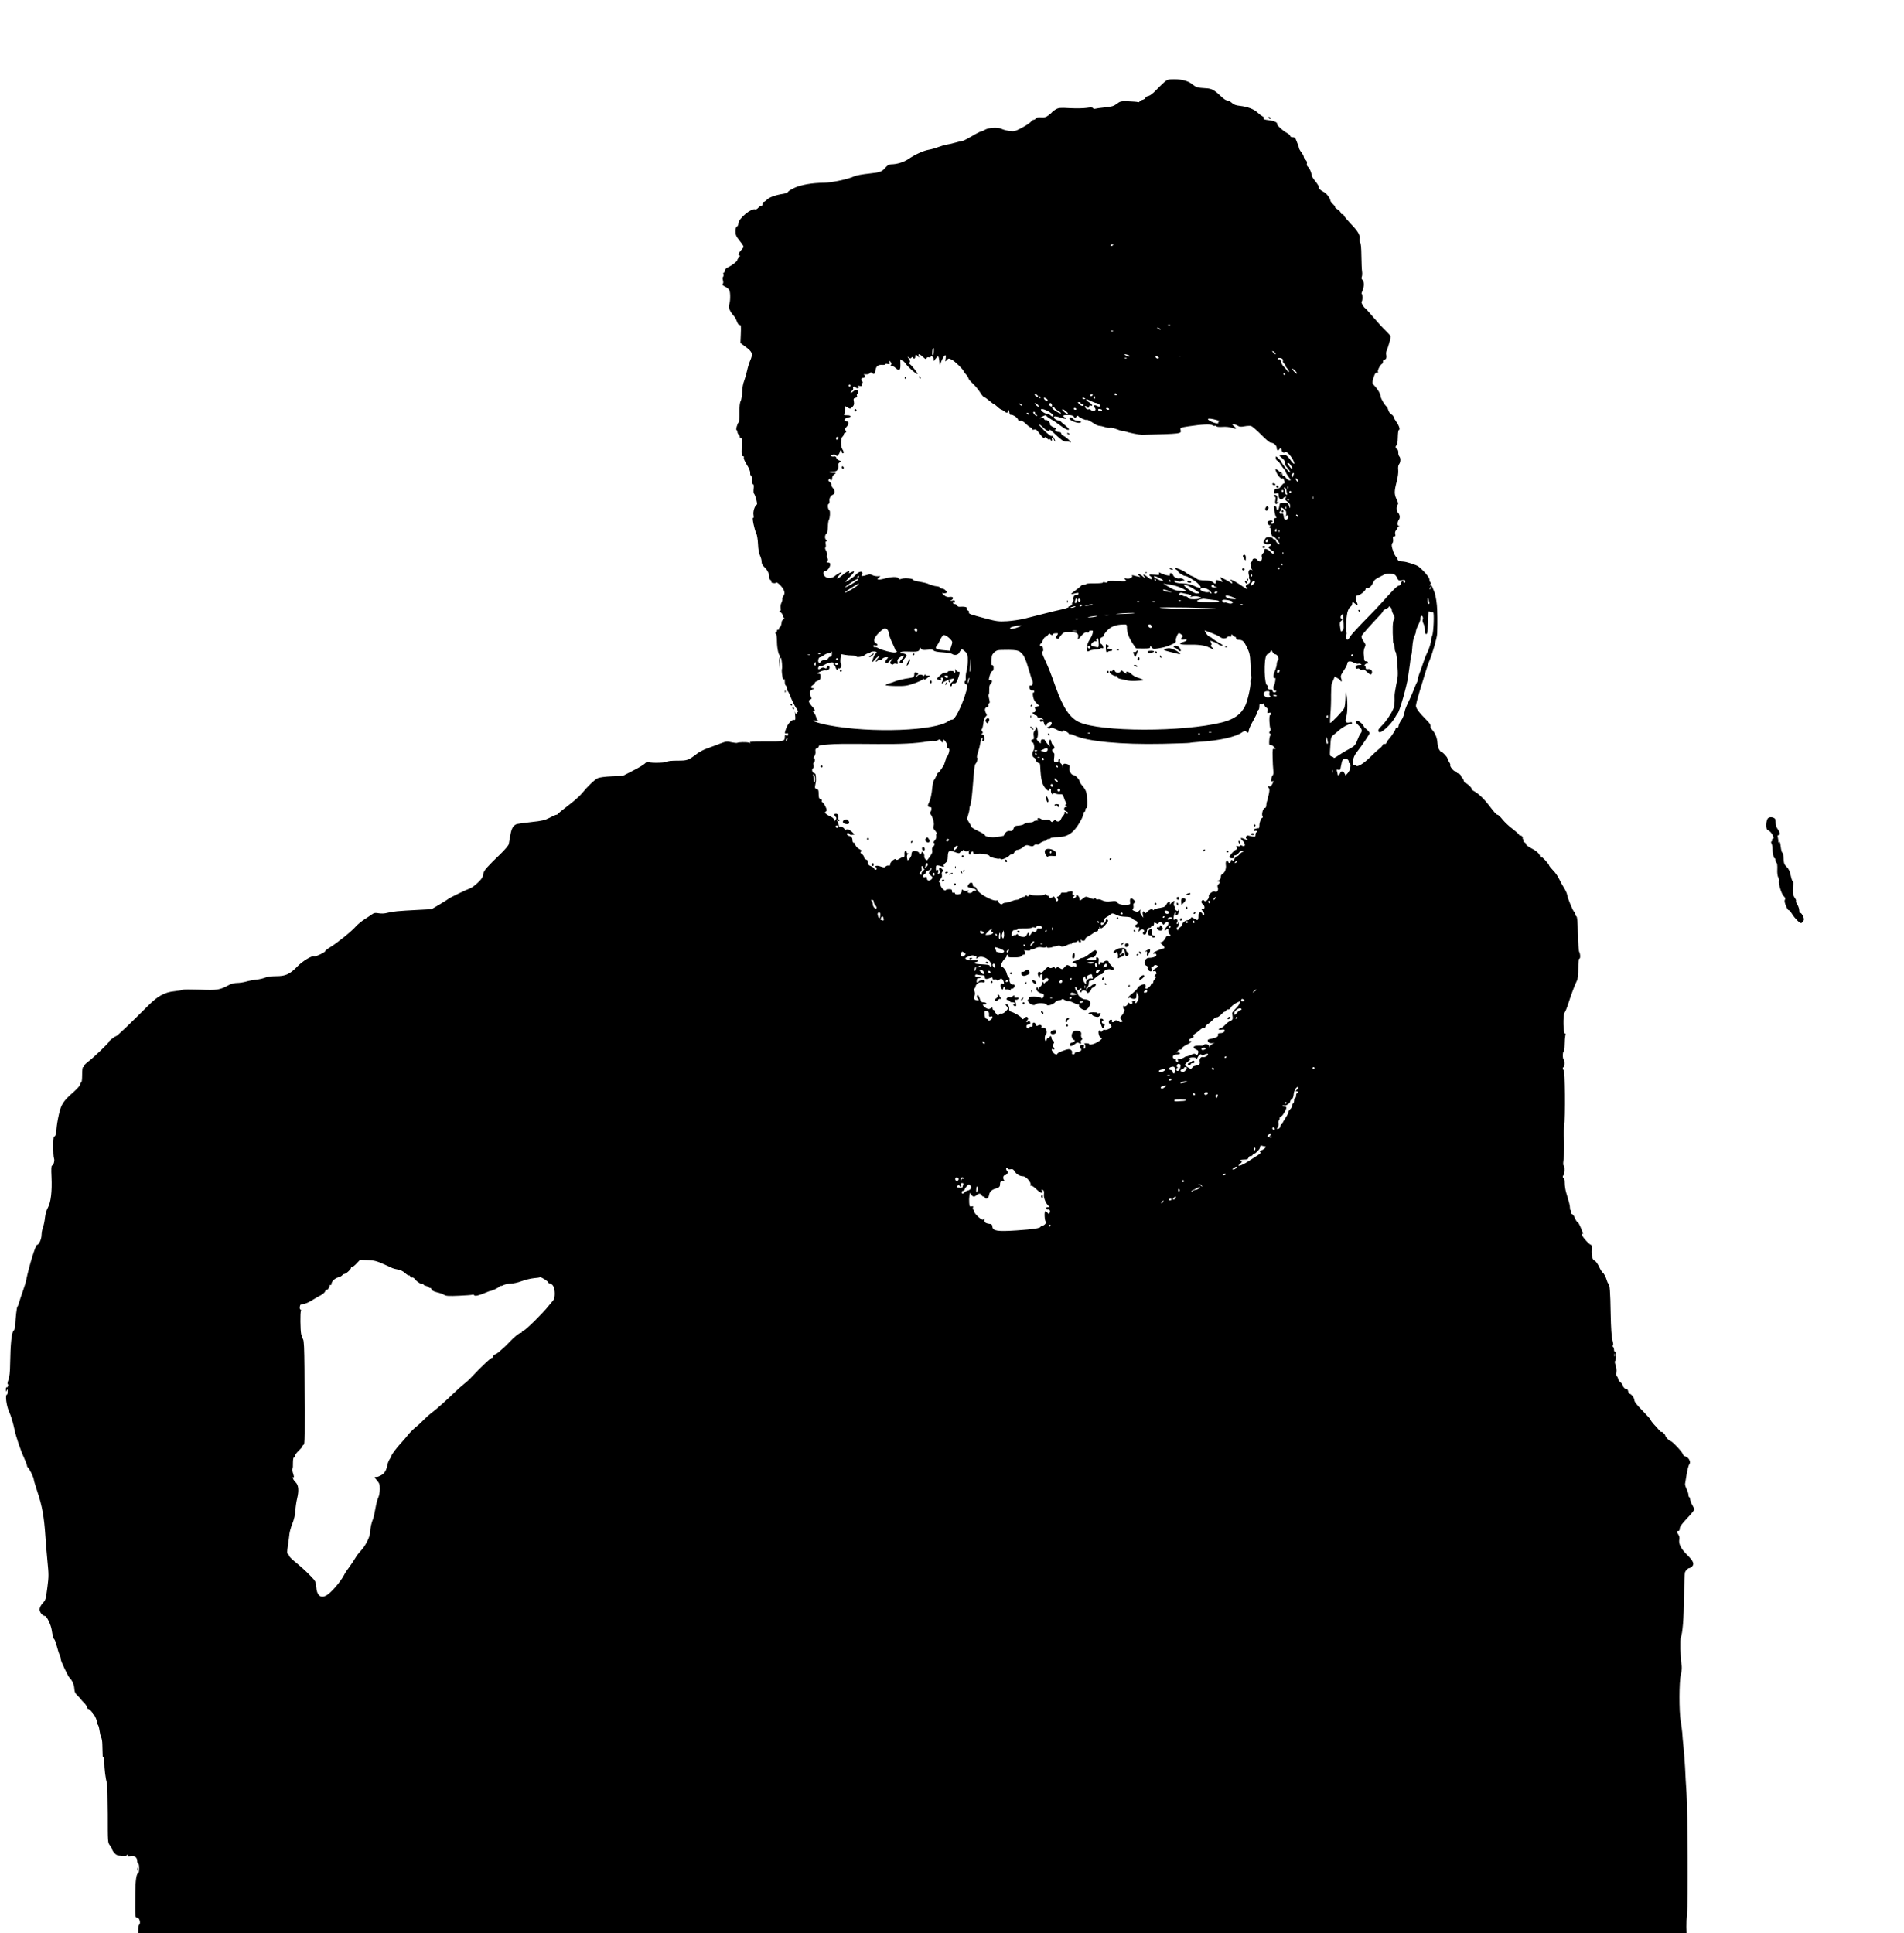<?xml version="1.0" standalone="no"?>
<!DOCTYPE svg PUBLIC "-//W3C//DTD SVG 20010904//EN"
 "http://www.w3.org/TR/2001/REC-SVG-20010904/DTD/svg10.dtd">
<svg version="1.0" xmlns="http://www.w3.org/2000/svg"
 width="1970pt" height="2000pt" viewBox="0 0 1970 2000"
 preserveAspectRatio="xMidYMid meet">

<g transform="translate(0,2000) scale(0.1,-0.1)"
fill="#000000" stroke="none">
<path d="M12044 19148 c-21 -18 -59 -56 -86 -84 -29 -31 -60 -54 -78 -58 -17
-3 -29 -11 -28 -17 2 -7 -12 -16 -29 -21 -18 -5 -33 -13 -33 -19 0 -6 -8 -8
-17 -5 -10 3 -55 6 -100 8 -75 2 -84 0 -118 -26 -31 -24 -52 -30 -124 -37 -47
-5 -92 -11 -100 -14 -8 -3 -18 0 -22 6 -5 9 -23 10 -66 3 -32 -5 -110 -6 -173
-3 -102 6 -118 4 -147 -13 -17 -10 -33 -22 -35 -26 -2 -4 -19 -20 -38 -34 -28
-21 -44 -25 -76 -22 -29 3 -46 -1 -54 -11 -7 -8 -18 -15 -26 -15 -7 0 -17 -6
-21 -12 -11 -18 -60 -50 -123 -82 -47 -24 -62 -27 -105 -21 -27 3 -65 13 -83
22 -39 19 -141 12 -175 -12 -12 -8 -28 -15 -36 -15 -7 0 -51 -22 -97 -50 -46
-27 -91 -50 -101 -50 -10 0 -39 -7 -65 -15 -27 -8 -65 -17 -86 -20 -21 -3 -63
-15 -93 -26 -30 -12 -76 -25 -102 -29 -55 -10 -140 -49 -209 -96 -47 -32 -120
-54 -178 -54 -18 0 -36 -9 -52 -27 -44 -51 -57 -56 -178 -69 -67 -7 -133 -19
-152 -28 -54 -28 -235 -66 -311 -67 -121 0 -246 -22 -310 -54 -33 -15 -61 -34
-64 -41 -2 -7 -23 -15 -46 -19 -81 -12 -147 -36 -171 -60 -14 -14 -30 -25 -36
-25 -5 0 -10 -9 -10 -20 0 -11 -6 -20 -13 -20 -8 0 -22 -9 -32 -20 -10 -12
-24 -19 -31 -16 -40 15 -173 -96 -174 -145 0 -15 -7 -29 -15 -33 -10 -4 -15
-20 -15 -50 0 -38 7 -52 45 -100 34 -42 43 -59 35 -68 -55 -65 -59 -73 -39
-80 8 -3 6 -10 -5 -20 -9 -9 -16 -21 -16 -25 0 -15 -52 -56 -92 -75 -26 -12
-38 -24 -38 -38 0 -11 -5 -20 -11 -20 -6 0 -8 -8 -4 -19 3 -11 1 -22 -4 -25
-6 -4 -6 -18 -1 -35 5 -18 4 -33 -2 -39 -8 -8 0 -16 25 -28 19 -9 39 -26 44
-38 12 -27 10 -126 -4 -150 -11 -20 11 -73 48 -112 11 -12 27 -39 34 -61 9
-24 19 -37 29 -35 13 2 14 -12 11 -92 l-4 -95 50 -37 c75 -54 82 -75 50 -147
-10 -23 -24 -69 -31 -102 -7 -33 -21 -81 -31 -107 -11 -27 -19 -74 -20 -113
-1 -37 -8 -80 -15 -94 -10 -17 -14 -57 -13 -120 1 -51 -3 -96 -8 -100 -13 -9
-33 -81 -22 -81 5 0 9 -8 9 -19 0 -10 7 -24 15 -31 8 -7 12 -16 9 -21 -3 -5 2
-9 10 -9 13 0 14 -15 11 -95 -3 -81 -1 -95 12 -95 9 0 13 -6 9 -15 -3 -9 11
-41 31 -73 23 -36 36 -67 35 -84 -1 -16 2 -28 8 -28 5 0 10 -20 10 -45 0 -27
5 -45 11 -45 8 0 10 -15 7 -44 -3 -25 -2 -48 3 -53 14 -14 39 -107 30 -113
-23 -14 -41 -72 -35 -107 4 -23 3 -34 -3 -30 -15 9 12 -122 33 -164 7 -14 15
-64 17 -110 2 -52 10 -96 20 -116 9 -18 17 -46 17 -63 0 -22 9 -39 29 -58 32
-29 51 -69 51 -108 0 -13 5 -24 10 -24 6 0 10 -7 10 -15 0 -8 5 -16 10 -16 6
-1 16 -2 23 -3 6 -1 14 2 17 6 9 12 70 -48 81 -81 9 -25 8 -36 -5 -56 -9 -14
-14 -29 -11 -34 2 -5 -2 -21 -9 -37 -9 -15 -12 -40 -9 -56 4 -20 1 -28 -8 -28
-8 0 -4 -7 9 -16 12 -8 22 -24 22 -35 0 -10 5 -19 11 -19 6 0 3 -7 -5 -16 -9
-8 -16 -18 -17 -22 -3 -33 -11 -58 -19 -60 -6 -2 -10 -10 -10 -18 0 -9 -4 -12
-10 -9 -5 3 -10 0 -10 -9 0 -8 -6 -17 -12 -19 -10 -4 -10 -7 -1 -14 8 -6 12
-36 12 -83 1 -77 21 -156 36 -143 5 5 4 0 -3 -9 -8 -10 -12 -37 -9 -70 l3 -53
2 60 c1 37 6 55 11 50 10 -10 18 -101 11 -120 -2 -5 -1 -35 4 -65 5 -39 10
-50 16 -40 7 11 10 5 10 -22 0 -20 4 -38 10 -40 5 -2 11 -15 12 -30 1 -16 5
-28 9 -28 3 0 19 -33 34 -72 16 -40 41 -88 55 -107 17 -24 21 -36 12 -39 -6
-2 -13 -11 -13 -20 -1 -9 -5 -3 -10 13 -5 21 -6 14 -2 -23 5 -49 3 -54 -13
-50 -23 4 -64 -42 -81 -91 -17 -48 -16 -54 6 -48 14 3 17 0 14 -14 -4 -15 -8
-17 -19 -8 -11 9 -14 6 -14 -19 0 -42 -14 -45 -210 -43 -118 0 -161 -2 -150
-10 11 -8 9 -9 -10 -3 -27 8 -108 6 -122 -2 -5 -3 -32 0 -59 6 -47 11 -56 10
-117 -13 -37 -15 -96 -36 -131 -49 -36 -12 -85 -37 -109 -56 -91 -69 -99 -72
-204 -72 -54 0 -98 -4 -98 -9 0 -13 -172 -19 -201 -6 -11 4 -24 -1 -37 -15
-11 -12 -66 -45 -124 -74 l-103 -53 -115 -5 c-68 -3 -127 -11 -145 -19 -32
-15 -108 -88 -167 -161 -20 -25 -83 -80 -140 -123 -57 -43 -104 -82 -106 -87
-2 -4 -9 -8 -15 -8 -7 0 -38 -14 -70 -31 -48 -25 -79 -33 -185 -44 -70 -8
-137 -17 -149 -20 -39 -9 -61 -43 -72 -113 -6 -37 -14 -79 -17 -94 -3 -16 -38
-57 -87 -105 -129 -124 -167 -166 -173 -193 -3 -14 -8 -33 -11 -42 -6 -26 -93
-106 -128 -119 -42 -15 -219 -101 -225 -109 -3 -3 -43 -29 -90 -57 l-85 -50
-135 -7 c-214 -11 -265 -16 -319 -30 -34 -9 -66 -10 -94 -5 -31 6 -47 4 -62
-7 -11 -8 -48 -33 -83 -55 -34 -22 -74 -56 -90 -74 -37 -45 -195 -173 -264
-214 -31 -19 -55 -38 -53 -41 6 -10 -103 -62 -115 -55 -19 12 -119 -48 -174
-105 -77 -80 -122 -100 -219 -100 -47 0 -92 -6 -114 -15 -20 -8 -61 -18 -92
-21 -31 -3 -78 -12 -105 -20 -27 -8 -70 -14 -94 -14 -25 0 -60 -9 -81 -20 -97
-53 -125 -57 -301 -50 -91 3 -172 3 -181 -1 -9 -5 -47 -11 -85 -15 -100 -10
-172 -49 -270 -148 -174 -174 -322 -316 -332 -316 -5 0 -26 -13 -47 -30 -21
-16 -34 -30 -30 -30 12 0 -155 -161 -207 -200 -26 -19 -48 -41 -48 -47 0 -7
-4 -13 -10 -13 -6 0 -10 -33 -10 -80 0 -47 -4 -80 -10 -80 -5 0 -10 -8 -10
-19 0 -10 -28 -43 -65 -76 -111 -97 -132 -130 -156 -236 -12 -52 -22 -116 -24
-144 -2 -54 -12 -85 -26 -85 -11 0 -11 -197 0 -225 9 -23 -6 -75 -21 -75 -7 0
-9 -39 -5 -117 7 -150 -7 -263 -37 -317 -14 -24 -26 -66 -30 -101 -3 -33 -12
-78 -20 -100 -9 -22 -15 -59 -16 -82 0 -44 -27 -103 -47 -103 -15 0 -84 -226
-112 -365 -4 -22 -20 -74 -35 -115 -15 -41 -32 -93 -38 -115 -6 -22 -14 -42
-18 -45 -7 -5 -19 -114 -23 -200 -1 -19 -9 -42 -18 -51 -19 -19 -31 -137 -34
-334 -1 -91 -7 -143 -18 -172 -9 -24 -12 -43 -7 -43 4 0 6 -9 3 -20 -3 -11 -9
-17 -14 -14 -5 3 -9 -7 -8 -23 0 -25 1 -26 9 -8 7 17 9 15 9 -12 1 -18 -3 -33
-8 -33 -19 0 -4 -118 23 -175 19 -41 42 -119 56 -185 14 -70 62 -214 101 -298
16 -36 29 -71 29 -78 0 -7 4 -14 8 -16 12 -4 62 -106 62 -126 0 -9 18 -69 39
-132 47 -139 68 -257 81 -455 6 -83 15 -197 21 -255 14 -141 14 -160 0 -270
-18 -135 -17 -132 -51 -170 -18 -20 -30 -45 -30 -62 0 -30 31 -68 56 -68 17 0
61 -90 69 -143 9 -60 18 -92 27 -98 5 -3 17 -37 27 -75 10 -38 23 -79 29 -91
7 -12 12 -32 12 -44 0 -18 75 -175 90 -189 25 -22 47 -72 49 -109 2 -37 9 -51
37 -78 18 -19 34 -36 34 -38 0 -2 14 -17 30 -33 17 -17 30 -38 30 -46 0 -9 5
-16 10 -16 13 0 50 -37 50 -50 0 -5 4 -10 9 -10 11 0 43 -79 36 -90 -3 -4 0
-10 5 -12 6 -2 15 -28 19 -58 4 -30 12 -64 18 -75 6 -11 12 -45 12 -75 1 -30
2 -75 3 -100 0 -33 3 -40 9 -25 5 13 8 -7 8 -55 1 -75 13 -174 28 -220 4 -14
7 -158 8 -320 0 -291 0 -296 23 -324 12 -16 22 -34 22 -40 0 -6 10 -23 23 -38
17 -20 33 -27 75 -31 28 -2 52 0 52 4 0 5 5 9 11 9 5 0 7 -5 4 -11 -5 -7 4 -8
27 -4 41 8 68 -13 68 -51 0 -13 5 -24 10 -24 6 0 10 -22 10 -50 0 -27 -4 -50
-8 -50 -20 0 -31 -75 -32 -205 -2 -261 -2 -255 19 -255 23 0 40 -55 22 -73 -6
-6 -11 -28 -11 -49 l0 -38 8011 0 8010 0 -2 63 c-1 34 2 94 6 132 11 106 7
1067 -5 1250 -6 88 -13 207 -15 265 -3 58 -10 152 -16 210 -6 58 -12 125 -13
150 -2 25 -9 78 -16 119 -18 107 -17 411 1 486 11 44 13 74 6 110 -11 63 -15
255 -6 275 18 39 31 195 33 415 1 132 6 249 11 260 9 20 35 44 46 41 3 0 13 5
22 13 32 26 20 58 -47 124 -66 65 -91 117 -80 163 3 13 -1 33 -10 46 -20 28
-20 38 -1 38 9 0 15 10 15 26 0 18 22 48 75 104 41 43 75 85 75 92 0 7 -9 28
-20 46 -11 18 -21 44 -22 57 -1 14 -6 25 -10 25 -4 0 -8 10 -8 23 0 12 -9 40
-19 60 -10 21 -18 45 -16 55 2 9 9 53 16 97 7 44 19 90 26 102 12 18 12 26 1
50 -7 15 -24 30 -38 33 -14 3 -26 14 -28 25 -4 21 -110 134 -127 135 -13 0
-55 45 -55 57 0 6 -9 18 -20 28 -11 10 -20 14 -20 10 0 -4 -12 5 -26 21 -14
16 -38 44 -55 61 -16 18 -29 36 -29 41 0 5 -38 48 -85 96 -60 61 -85 93 -85
111 0 22 -33 65 -51 65 -4 0 -10 12 -13 26 -4 15 -10 24 -13 20 -9 -8 -43 24
-43 40 0 7 -10 21 -22 31 -13 10 -25 27 -26 38 -2 11 -8 23 -14 26 -5 3 -7 21
-4 40 4 20 0 51 -8 74 -8 22 -10 41 -5 43 5 2 9 26 9 53 0 31 -4 48 -10 44 -6
-3 -10 5 -10 19 0 14 -5 28 -11 32 -7 4 -8 9 -1 13 6 4 4 24 -5 56 -9 34 -15
124 -18 275 -4 230 -9 300 -24 310 -5 3 -11 16 -15 30 -11 38 -30 74 -43 83
-7 4 -25 33 -39 64 -15 30 -35 58 -45 60 -22 6 -34 52 -30 116 2 26 -1 47 -6
47 -14 0 -73 61 -90 93 -8 16 -10 26 -4 23 14 -9 14 -9 -2 34 -21 56 -40 90
-49 90 -4 0 -15 18 -24 40 -9 22 -21 38 -27 37 -7 -1 -11 8 -10 21 2 13 0 21
-5 19 -4 -3 -7 8 -8 25 -1 28 -5 44 -38 155 -9 28 -16 75 -16 102 0 28 -4 51
-10 51 -5 0 -10 7 -10 15 0 8 4 15 8 15 4 0 9 23 10 50 1 29 -2 50 -8 50 -7 0
-8 20 -3 57 8 59 10 173 4 253 -1 25 0 65 3 90 13 108 9 590 -5 590 -5 0 -9 7
-9 15 0 8 4 15 9 15 6 0 9 18 9 40 0 22 -4 40 -9 40 -5 0 -9 18 -9 40 0 22 4
40 9 40 5 0 9 31 10 70 0 38 4 82 7 96 4 15 3 25 -2 21 -20 -12 -24 194 -5
217 7 9 24 48 36 88 34 105 69 198 88 235 13 24 17 58 17 133 0 60 4 100 10
100 13 0 13 46 0 71 -6 11 -12 96 -14 190 -2 120 -7 173 -15 178 -7 4 -13 17
-14 29 0 11 -5 20 -9 19 -10 -2 -67 135 -73 174 -2 15 -16 46 -31 70 -16 24
-39 67 -52 94 -13 28 -41 69 -64 91 -22 23 -40 46 -40 50 -1 15 -78 98 -78 84
0 -13 -15 -5 -15 8 -2 25 -34 56 -85 82 -33 17 -60 36 -60 44 0 8 -7 17 -16
20 -9 4 -14 9 -11 13 4 3 2 12 -4 20 -6 7 -8 13 -4 13 4 0 2 7 -5 15 -7 8 -16
13 -20 10 -4 -3 -10 1 -13 9 -3 7 -33 34 -67 60 -35 25 -81 69 -103 96 -22 28
-45 50 -52 50 -12 0 -29 19 -91 100 -50 66 -110 122 -154 145 -17 9 -28 20
-25 25 5 9 -50 60 -66 60 -5 0 -11 11 -15 25 -3 14 -10 25 -14 25 -4 0 -10 9
-13 21 -3 11 -15 23 -26 26 -12 3 -21 9 -21 14 0 5 -6 9 -14 9 -16 0 -59 54
-50 63 3 3 -2 17 -11 31 -9 14 -18 32 -19 41 -2 15 -66 80 -66 67 0 -3 -7 4
-16 17 -10 13 -19 46 -21 74 -4 54 -23 102 -54 135 -10 12 -19 25 -18 29 4 22
-5 37 -43 75 -74 74 -108 119 -108 145 0 14 18 84 40 156 23 73 50 164 62 202
12 39 27 84 35 102 36 85 82 246 83 289 0 27 1 69 2 94 0 25 0 56 0 70 -1 14
-2 50 -2 80 -1 58 -15 151 -29 185 -5 11 -14 33 -20 48 -7 18 -15 26 -24 21
-9 -6 -9 -4 1 8 9 11 10 18 2 23 -5 3 -10 17 -10 30 0 21 -60 91 -114 134 -22
17 -129 51 -161 51 -33 0 -55 10 -55 26 0 7 -6 17 -13 21 -16 10 -47 90 -47
120 0 12 4 24 9 27 5 4 7 20 5 36 -4 23 -1 30 11 30 13 0 16 6 11 24 -4 16 0
30 9 40 8 8 15 19 15 24 0 6 6 13 13 15 10 4 10 6 0 6 -17 1 -16 41 1 64 15
20 10 54 -11 75 -16 16 -17 64 -2 79 9 9 6 23 -10 55 -26 55 -26 84 0 184 12
47 19 96 16 121 -3 27 0 49 9 60 17 22 18 65 2 81 -6 6 -11 24 -10 41 0 17 -5
32 -14 35 -16 6 -19 33 -3 38 6 2 11 35 12 81 1 42 5 77 9 77 18 0 6 43 -22
82 -16 22 -30 47 -30 53 0 7 -11 20 -25 29 -14 9 -28 29 -31 44 -4 15 -10 29
-14 32 -23 18 -63 85 -65 109 -2 28 -31 77 -67 113 -21 21 -22 28 -6 82 13 43
26 59 42 49 5 -4 7 1 3 11 -6 16 26 76 46 84 4 2 7 12 7 23 0 10 6 19 14 19
18 0 26 22 19 50 -3 12 -1 31 5 43 12 24 42 129 42 145 0 6 -23 32 -51 59 -28
26 -85 89 -127 138 -42 50 -82 94 -89 98 -17 11 -46 67 -35 67 5 0 9 18 9 40
0 22 -3 40 -8 40 -4 0 0 14 8 32 19 38 19 99 0 113 -10 7 -12 17 -7 31 5 12 6
36 3 55 -3 19 -6 91 -7 161 -1 84 -5 131 -13 139 -7 7 -9 24 -6 39 7 38 -16
77 -92 156 -35 37 -67 75 -71 86 -3 10 -10 16 -15 12 -6 -3 -13 3 -15 13 -3
11 -19 27 -35 37 -17 10 -28 20 -25 23 2 3 -7 17 -22 31 -15 15 -27 32 -27 37
0 21 -39 74 -64 86 -39 20 -60 40 -55 52 2 7 -14 34 -36 61 -22 26 -40 56 -40
67 0 24 -21 71 -39 85 -8 6 -12 20 -9 32 4 13 -1 27 -13 38 -10 9 -19 23 -19
31 0 8 -11 29 -25 47 -14 18 -25 39 -25 45 0 7 -6 27 -14 44 -8 18 -16 40 -20
50 -3 10 -15 17 -31 17 -14 0 -25 6 -25 13 0 8 -17 22 -37 33 -40 20 -118 94
-99 94 6 0 0 7 -12 16 -12 8 -47 18 -78 21 -41 5 -54 9 -50 20 3 8 -2 17 -12
20 -9 4 -32 21 -50 38 -38 36 -103 61 -184 70 -40 4 -64 13 -83 31 -14 13 -35
24 -45 24 -10 0 -32 12 -47 26 -91 85 -113 98 -176 101 -86 5 -101 10 -135 37
-42 37 -108 56 -189 56 -67 0 -75 -2 -109 -32z m-524 -1682 c0 -2 -7 -6 -15
-10 -8 -3 -15 -1 -15 4 0 6 7 10 15 10 8 0 15 -2 15 -4z m587 -832 c-3 -3 -12
-4 -19 -1 -8 3 -5 6 6 6 11 1 17 -2 13 -5z m-107 -34 c8 -5 11 -10 5 -10 -5 0
-17 5 -25 10 -8 5 -10 10 -5 10 6 0 17 -5 25 -10z m-483 -26 c-3 -3 -12 -4
-19 -1 -8 3 -5 6 6 6 11 1 17 -2 13 -5z m-1855 -215 c-3 -24 -8 -37 -13 -32
-10 10 -1 73 10 73 4 0 5 -18 3 -41z m3525 -4 c8 -9 13 -18 11 -21 -3 -2 -13
5 -23 16 -21 23 -11 27 12 5z m-3626 -58 c16 -14 20 -15 25 -3 3 8 13 12 25 9
10 -3 19 0 19 6 0 23 30 -3 31 -28 0 -14 3 -20 6 -12 3 7 14 22 23 31 17 17
18 17 24 -3 3 -12 6 -35 7 -52 0 -16 3 -23 6 -15 34 93 69 128 57 57 -5 -32
-5 -32 13 -12 17 19 19 19 52 3 30 -15 121 -104 121 -119 0 -3 11 -18 25 -33
14 -15 25 -33 25 -40 0 -8 20 -31 44 -53 24 -22 58 -63 76 -91 17 -29 37 -52
43 -52 7 0 30 -16 52 -35 22 -19 43 -35 47 -35 4 0 20 -12 36 -27 16 -16 35
-29 43 -31 8 -2 21 -10 30 -18 21 -19 39 -18 39 3 0 24 12 8 14 -19 1 -13 7
-22 15 -20 19 4 69 -29 74 -49 3 -12 11 -16 24 -13 13 4 31 -6 54 -28 19 -19
42 -37 52 -41 9 -3 17 -11 17 -17 0 -7 8 -9 19 -5 20 6 23 4 70 -57 21 -28 31
-34 39 -26 9 9 15 7 25 -7 8 -10 19 -15 25 -11 7 4 12 2 12 -3 0 -6 4 -11 10
-11 5 0 7 7 4 15 -4 8 -1 15 4 15 6 0 14 -9 17 -21 4 -11 9 -18 12 -15 3 2 -3
18 -13 35 -10 17 -21 26 -24 20 -4 -6 -36 19 -74 55 -37 37 -62 66 -56 66 6 0
26 -16 46 -35 33 -34 64 -46 64 -25 0 6 8 2 19 -7 98 -93 123 -112 150 -111
15 1 33 -2 40 -6 20 -13 12 3 -16 29 -16 15 -38 31 -50 36 -13 4 -23 15 -23
24 0 9 -9 15 -24 15 -13 0 -30 8 -37 17 -10 11 -10 14 -1 9 6 -4 12 -3 12 3 0
5 -10 13 -22 17 -26 8 -53 32 -45 40 9 9 -33 45 -43 39 -6 -4 -13 1 -16 10 -4
10 -13 13 -25 10 -29 -10 -23 2 11 18 26 13 31 13 41 0 7 -8 26 -21 43 -30 17
-9 56 -35 86 -58 57 -44 100 -64 100 -47 0 6 -19 25 -42 44 -24 18 -44 36 -46
40 -2 5 -11 8 -20 8 -25 1 -58 28 -46 39 5 6 30 3 64 -9 54 -18 81 -18 47 1
-30 17 -18 26 34 25 38 -1 53 -6 61 -19 9 -18 10 -18 24 0 10 13 16 15 22 6 9
-14 77 -44 84 -37 6 5 37 -11 82 -41 16 -11 39 -20 50 -21 12 0 38 -6 59 -13
21 -7 44 -10 53 -7 8 3 37 -3 65 -14 28 -11 56 -20 62 -19 7 1 19 0 27 -4 35
-13 147 -36 175 -36 415 11 410 10 400 52 -6 21 -1 23 82 36 137 21 231 25
248 11 8 -6 19 -9 24 -6 5 4 13 1 16 -4 4 -7 29 -9 63 -7 34 3 71 -1 95 -9 49
-17 58 -11 26 15 -23 19 -23 20 -4 21 11 0 30 -7 42 -15 16 -11 32 -13 68 -6
26 5 56 6 68 4 12 -3 59 -43 104 -89 45 -46 90 -84 100 -84 30 0 63 -29 63
-56 0 -24 14 -32 25 -14 9 15 25 12 25 -4 0 -20 27 -41 32 -25 7 21 54 -21 83
-73 32 -58 17 -63 -22 -9 -36 51 -55 62 -88 52 l-28 -7 31 -26 c20 -17 29 -32
26 -44 -3 -12 6 -32 25 -53 17 -19 31 -41 31 -49 0 -7 -20 11 -45 41 -25 31
-45 60 -45 64 0 5 -13 22 -30 38 -29 28 -30 28 -30 7 0 -13 7 -25 15 -28 8 -3
24 -21 36 -40 11 -19 28 -41 36 -49 8 -9 16 -22 17 -29 1 -8 14 -30 29 -50 26
-33 26 -36 9 -36 -11 0 -27 11 -36 25 -9 14 -21 23 -26 20 -5 -3 -10 5 -12 17
-2 13 -9 23 -16 23 -7 0 -16 5 -20 11 -4 6 -15 13 -24 17 -15 5 -15 3 -1 -30
16 -39 55 -77 63 -62 3 4 11 -5 17 -21 8 -23 8 -30 0 -30 -7 0 -21 -14 -32
-30 -14 -21 -27 -29 -44 -27 -19 2 -24 -3 -27 -26 -3 -26 0 -28 22 -23 21 6
24 3 24 -23 0 -34 28 -51 46 -27 6 9 17 16 24 16 10 0 10 -3 1 -14 -9 -11 -6
-18 19 -36 21 -15 30 -29 29 -48 -1 -27 -1 -27 -11 4 -9 28 -14 31 -53 32 -42
2 -42 2 -49 -38 -7 -43 -23 -54 -28 -18 -2 12 -9 23 -17 26 -11 4 -12 -6 -6
-49 4 -30 12 -60 17 -66 8 -10 6 -13 -6 -13 -13 0 -17 -7 -14 -27 2 -20 -2
-29 -14 -31 -10 -2 -18 1 -18 7 0 6 5 11 11 11 5 0 8 4 5 9 -7 10 -25 9 -44
-2 -16 -11 4 -51 21 -40 7 4 7 0 -2 -10 -9 -11 -10 -17 -2 -17 6 0 11 -13 11
-29 0 -38 9 -61 24 -61 13 0 66 -64 66 -79 0 -6 -9 -3 -20 6 -11 10 -20 23
-20 30 0 7 -7 13 -15 13 -8 0 -15 4 -15 9 0 5 -15 11 -34 13 -29 3 -37 -1 -51
-25 -9 -16 -15 -30 -13 -31 20 -17 45 -23 60 -15 13 7 18 6 18 -5 0 -7 -7 -17
-17 -20 -14 -6 -14 -9 5 -26 12 -11 26 -20 32 -20 5 0 10 -7 10 -15 0 -22 -13
-18 -40 10 -25 27 -66 35 -57 11 3 -7 -4 -21 -15 -30 -11 -10 -17 -24 -14 -33
9 -22 -3 -53 -19 -53 -8 0 -20 8 -27 19 -13 18 -50 15 -49 -4 0 -6 -8 -18 -16
-27 -10 -11 -11 -18 -5 -18 6 0 9 -7 6 -15 -4 -8 0 -23 7 -32 11 -13 11 -15 1
-9 -23 14 -41 -12 -32 -44 4 -16 6 -31 3 -34 -3 -3 -1 -12 6 -19 15 -18 5 -44
-20 -52 -10 -4 -19 -13 -19 -21 0 -8 4 -13 8 -10 5 3 9 -1 9 -9 0 -16 2 -17
-86 42 -61 41 -112 60 -83 31 19 -19 14 -33 -5 -17 -10 8 -36 23 -58 34 -22
10 -44 21 -49 23 -4 3 0 -8 10 -24 19 -28 19 -28 -1 -20 -47 19 -55 19 -55 -3
0 -25 -7 -26 -32 -4 -13 12 -38 17 -83 18 -42 0 -70 6 -82 16 -10 9 -33 22
-52 29 -18 7 -45 23 -60 35 -32 26 -111 57 -111 44 0 -5 7 -12 15 -15 8 -4 15
-12 15 -18 0 -10 61 -48 73 -45 13 3 94 -44 127 -74 55 -50 41 -65 -28 -32
-37 18 -73 26 -120 28 -67 3 -92 10 -92 27 0 5 14 4 31 -2 21 -7 34 -7 41 0 6
6 18 8 27 5 12 -3 11 0 -4 12 -11 9 -28 14 -39 11 -25 -7 -63 13 -69 35 -3 11
-13 19 -22 19 -11 0 -15 -5 -12 -15 5 -11 0 -13 -26 -8 -18 3 -45 12 -61 20
-26 14 -28 14 -23 -1 6 -15 0 -16 -48 -12 -58 5 -66 1 -38 -19 9 -7 13 -17 9
-24 -5 -8 -18 -2 -43 19 -35 31 -57 34 -33 5 18 -21 7 -19 -20 5 -13 11 -30
20 -38 20 -13 0 -12 -3 4 -16 18 -15 18 -15 -6 -10 -14 2 -36 8 -50 12 -14 4
-22 4 -18 -1 15 -16 -22 -37 -54 -31 -30 6 -31 5 -14 -12 16 -18 13 -19 -84
-14 -76 3 -100 2 -100 -8 0 -8 -8 -10 -25 -6 -14 4 -25 3 -25 -2 0 -5 -38 -8
-85 -8 -47 1 -85 -2 -85 -6 0 -5 -11 -8 -24 -8 -13 0 -26 -4 -28 -8 -2 -5 -27
-26 -56 -47 -29 -20 -51 -39 -49 -41 2 -2 18 1 37 6 36 10 46 8 36 -9 -4 -6
-13 -8 -21 -5 -15 6 -39 -31 -30 -47 4 -5 2 -16 -4 -23 -7 -8 -10 -20 -9 -27
2 -7 -8 -16 -22 -20 -14 -4 -20 -8 -15 -9 13 -2 -39 -20 -90 -30 -22 -4 -87
-20 -145 -35 -58 -14 -150 -38 -205 -52 -55 -14 -143 -27 -195 -30 -84 -5
-109 -2 -215 26 -169 45 -185 50 -179 65 3 8 -2 16 -11 20 -10 3 -15 12 -11
21 5 15 -25 21 -77 17 -10 -1 -20 5 -23 13 -4 8 -15 15 -25 15 -10 0 -19 5
-19 11 0 5 5 7 10 4 6 -3 10 1 10 10 0 14 -6 16 -27 11 -23 -5 -25 -4 -10 4
30 19 21 39 -15 34 -25 -4 -40 1 -63 20 -16 15 -22 23 -12 20 9 -3 24 -3 33 0
15 6 15 8 -1 26 -10 11 -26 20 -36 20 -9 0 -19 5 -21 11 -2 5 -20 12 -39 13
-20 2 -51 11 -70 19 -32 14 -48 18 -136 34 -18 3 -33 9 -33 13 0 14 -88 23
-119 12 -23 -8 -31 -7 -35 4 -7 19 -72 18 -146 -3 -63 -17 -89 -11 -55 13 19
14 18 15 -12 12 -17 -1 -43 4 -56 11 -20 11 -33 11 -58 2 -44 -15 -64 -15 -51
2 6 7 7 19 3 26 -10 15 -44 1 -71 -30 -17 -20 -89 -69 -101 -69 -5 0 15 23 43
50 50 49 59 72 20 51 -26 -14 -35 -14 -27 -1 16 25 -27 6 -69 -31 -52 -46 -75
-45 -31 1 16 17 26 30 22 30 -10 0 -49 -22 -72 -42 -27 -22 -65 -25 -92 -8
-27 17 -31 60 -7 60 21 0 53 40 54 68 0 16 -6 22 -21 22 -18 0 -19 2 -9 15 9
11 9 19 2 28 -6 7 -9 23 -5 35 3 12 -2 33 -11 46 -9 15 -12 27 -6 31 5 3 7 19
3 35 -4 22 -2 30 8 30 10 1 9 4 -3 14 -18 13 -15 55 6 68 5 4 11 33 12 66 0
32 5 65 10 73 12 19 16 92 6 98 -17 11 -23 61 -9 67 8 3 12 15 9 33 -3 26 13
53 36 63 21 7 22 45 2 66 -12 12 -20 29 -18 36 2 8 -6 22 -17 30 -16 12 -18
17 -7 27 9 10 12 10 12 1 0 -7 5 -12 10 -12 6 0 10 11 10 24 0 13 10 30 23 39
22 16 21 16 -17 16 -22 1 -37 4 -33 7 3 3 21 6 40 6 27 0 37 5 46 24 6 13 8
31 4 39 -3 9 2 22 13 30 18 14 18 15 -3 21 -12 3 -25 15 -29 26 -4 13 -12 18
-24 15 -10 -2 -24 -1 -31 4 -9 5 -5 10 15 15 19 4 31 2 37 -7 8 -11 12 -10 24
5 8 11 15 26 15 33 0 7 5 13 10 13 6 0 10 -7 10 -15 0 -8 5 -15 10 -15 14 0
12 17 -5 43 -18 28 -17 113 1 128 8 6 14 17 14 24 0 7 7 16 16 19 13 5 14 9 4
21 -11 13 -9 20 9 38 26 29 28 57 3 57 -43 0 -27 35 19 42 36 5 19 23 -19 21
-18 -1 -31 1 -28 5 3 5 6 27 7 50 l3 41 27 -16 c25 -15 28 -14 48 6 17 17 20
29 16 55 -6 29 -4 34 15 39 15 4 21 11 17 21 -3 8 -2 18 3 21 15 9 12 35 -4
41 -8 3 -25 -4 -37 -15 -13 -11 -25 -18 -28 -15 -3 3 2 12 13 19 11 8 16 21
13 30 -7 18 14 20 30 4 6 -6 17 -8 23 -4 9 6 9 10 -1 17 -10 7 -6 8 14 5 24
-4 28 -2 24 14 -3 11 0 19 6 19 8 0 7 4 -1 12 -18 18 -14 38 8 38 22 0 27 25
8 34 -7 3 2 4 20 3 20 -1 36 4 42 12 7 12 11 13 24 1 20 -16 29 -8 34 28 5 41
28 60 68 57 19 -2 34 1 34 6 0 5 11 7 24 3 22 -5 24 -3 20 18 -5 22 -5 22 10
4 13 -16 13 -22 3 -35 -10 -12 -9 -14 5 -8 10 3 27 -4 43 -19 41 -38 54 -26
51 43 -2 32 -1 52 1 46 3 -7 10 -13 18 -13 7 0 23 -15 35 -32 26 -37 106 -108
122 -108 12 0 -58 90 -80 104 -11 6 -12 10 -2 16 9 6 8 14 -6 36 -18 28 -18
28 -1 15 15 -12 20 -12 27 -2 5 9 10 10 14 2 11 -18 26 -13 26 9 0 25 8 25 27
3 13 -16 14 -16 10 -1 -11 35 4 31 54 -15z m2125 22 c8 -14 -20 -10 -41 5 -18
13 -18 14 8 9 15 -3 30 -9 33 -14z m304 -20 c0 -14 -27 -10 -33 5 -4 10 0 12
14 9 10 -3 19 -9 19 -14z m227 15 c-3 -3 -12 -4 -19 -1 -8 3 -5 6 6 6 11 1 17
-2 13 -5z m-560 -20 c-3 -3 -12 -4 -19 -1 -8 3 -5 6 6 6 11 1 17 -2 13 -5z
m1610 -6 c6 -5 10 -15 7 -22 -3 -7 2 -19 11 -26 8 -7 15 -17 15 -23 0 -6 10
-21 22 -34 12 -13 18 -26 14 -30 -4 -4 -12 1 -18 12 -6 10 -22 29 -35 41 -12
11 -26 35 -29 52 -4 21 -11 29 -20 25 -8 -3 -14 -1 -14 4 0 13 32 13 47 1z
m153 -151 c0 -6 -11 0 -25 13 -14 13 -25 28 -25 33 0 6 11 0 25 -13 14 -13 25
-28 25 -33z m-125 -7 c3 -5 1 -10 -4 -10 -6 0 -11 5 -11 10 0 6 2 10 4 10 3 0
8 -4 11 -10z m-4495 -120 c0 -5 -4 -10 -10 -10 -5 0 -10 5 -10 10 0 6 5 10 10
10 6 0 10 -4 10 -10z m1940 -110 c0 -14 -28 -1 -34 16 -4 12 -2 12 14 4 11 -6
20 -15 20 -20z m815 20 c3 -5 -1 -10 -9 -10 -9 0 -16 5 -16 10 0 6 4 10 9 10
6 0 13 -4 16 -10z m-250 -10 c-3 -5 -10 -10 -16 -10 -5 0 -9 5 -9 10 0 6 7 10
16 10 8 0 12 -4 9 -10z m-540 -20 c3 -5 1 -10 -4 -10 -6 0 -11 5 -11 10 0 6 2
10 4 10 3 0 8 -4 11 -10z m565 -6 c0 -8 -5 -12 -10 -9 -6 4 -8 11 -5 16 9 14
15 11 15 -7z m-490 -24 c0 -14 -14 -12 -28 2 -19 19 -14 30 8 18 11 -6 20 -15
20 -20z m390 14 c0 -2 -7 -4 -15 -4 -8 0 -15 4 -15 10 0 5 7 7 15 4 8 -4 15
-8 15 -10z m58 -24 c22 -11 47 -20 54 -20 7 0 21 -7 31 -14 23 -18 5 -31 -23
-16 -27 15 -45 3 -25 -16 8 -9 13 -20 10 -25 -8 -12 -42 -11 -50 1 -4 6 -14 8
-23 5 -11 -3 -22 3 -30 15 -7 11 -8 20 -3 20 6 0 13 -4 16 -10 9 -15 25 -12
25 5 0 9 6 12 15 9 27 -11 16 14 -15 33 -16 9 -30 21 -30 25 0 11 1 11 48 -12z
m-108 -20 c0 -5 7 -10 15 -10 8 0 15 -4 15 -10 0 -17 -26 -11 -45 10 -16 18
-16 20 -2 20 10 0 17 -4 17 -10z m-604 -28 c-4 -3 -14 2 -24 12 -16 18 -16 18
6 6 13 -6 21 -14 18 -18z m158 13 c11 -8 16 -18 13 -22 -4 -3 -16 3 -27 15
-23 25 -15 29 14 7z m149 1 c3 -8 3 -17 0 -20 -9 -9 -34 15 -27 25 8 13 21 11
27 -5z m27 -35 c0 -5 16 -19 36 -30 20 -12 34 -24 31 -27 -9 -9 -98 47 -91 57
7 12 24 12 24 0z m225 -11 c3 -5 -1 -10 -9 -10 -9 0 -16 5 -16 10 0 6 4 10 9
10 6 0 13 -4 16 -10z m340 0 c3 -5 -1 -10 -9 -10 -8 0 -18 5 -21 10 -3 6 1 10
9 10 8 0 18 -4 21 -10z m-612 -36 c20 -13 37 -29 37 -34 0 -15 -16 -12 -34 5
-8 8 -23 15 -33 15 -22 0 -63 27 -63 42 0 15 49 1 93 -28z m170 8 c29 -25 19
-35 -13 -12 -16 12 -30 26 -30 31 0 11 16 4 43 -19z m370 13 c-4 -15 -36 -12
-41 3 -3 9 3 13 19 10 13 -1 23 -7 22 -13z m-693 -30 c0 -8 5 -15 10 -15 6 0
10 -5 10 -12 0 -6 -9 -3 -20 7 -22 20 -26 35 -10 35 6 0 10 -7 10 -15z m-65
-5 c3 -5 2 -10 -4 -10 -5 0 -13 5 -16 10 -3 6 -2 10 4 10 5 0 13 -4 16 -10z
m1940 -65 c28 -7 42 -14 32 -14 -10 -1 -15 -5 -12 -11 10 -16 -31 -12 -70 7
-67 32 -38 43 50 18z m-3911 -190 c-4 -8 -10 -15 -15 -15 -5 0 -9 7 -9 15 0 8
7 15 15 15 9 0 12 -6 9 -15z m4680 -277 c27 -38 18 -54 -9 -18 -28 38 -29 40
-16 40 6 0 17 -10 25 -22z m-97 -100 c-3 -8 -6 -5 -6 6 -1 11 2 17 5 13 3 -3
4 -12 1 -19z m124 -9 c-8 -22 -10 -22 -16 -5 -5 11 -3 21 6 26 19 12 21 7 10
-21z m46 -44 c9 -24 -1 -27 -15 -5 -8 13 -8 20 -2 20 6 0 13 -7 17 -15z m-100
-87 c-3 -8 -6 -5 -6 6 -1 11 2 17 5 13 3 -3 4 -12 1 -19z m-17 -18 c0 -10 3
-26 7 -36 4 -12 2 -15 -8 -12 -8 3 -13 13 -12 24 1 10 -3 26 -8 36 -7 14 -6
16 6 12 8 -4 15 -14 15 -24z m-30 -10 c0 -5 -4 -10 -10 -10 -5 0 -10 5 -10 10
0 6 5 10 10 10 6 0 10 -4 10 -10z m80 -10 c0 -5 -4 -10 -10 -10 -5 0 -10 5
-10 10 0 6 5 10 10 10 6 0 10 -4 10 -10z m227 -72 c-3 -7 -5 -2 -5 12 0 14 2
19 5 13 2 -7 2 -19 0 -25z m-252 -8 c3 -5 1 -10 -4 -10 -6 0 -11 5 -11 10 0 6
2 10 4 10 3 0 8 -4 11 -10z m-28 -92 c-3 -8 -6 -5 -6 6 -1 11 2 17 5 13 3 -3
4 -12 1 -19z m-18 -8 c19 -17 22 -27 18 -58 -3 -20 -3 -29 -1 -19 8 25 26 21
22 -5 -2 -15 -10 -23 -23 -23 -15 0 -21 8 -23 33 -3 27 -7 32 -23 27 -20 -7
-28 18 -9 30 5 3 7 12 3 20 -7 21 7 18 36 -5z m141 -71 c0 -6 -4 -7 -10 -4 -5
3 -10 11 -10 16 0 6 5 7 10 4 6 -3 10 -11 10 -16z m-224 -156 c-10 -10 -19 5
-10 18 6 11 8 11 12 0 2 -7 1 -15 -2 -18z m31 -5 c-3 -8 -6 -5 -6 6 -1 11 2
17 5 13 3 -3 4 -12 1 -19z m0 -70 c-3 -8 -6 -5 -6 6 -1 11 2 17 5 13 3 -3 4
-12 1 -19z m-117 -23 c0 -8 -7 -15 -15 -15 -9 0 -12 6 -9 15 4 8 10 15 15 15
5 0 9 -7 9 -15z m157 -137 c-3 -8 -6 -5 -6 6 -1 11 2 17 5 13 3 -3 4 -12 1
-19z m-7 -108 c0 -5 -2 -10 -4 -10 -3 0 -8 5 -11 10 -3 6 -1 10 4 10 6 0 11
-4 11 -10z m-30 -40 c0 -5 -4 -10 -10 -10 -5 0 -10 5 -10 10 0 6 5 10 10 10 6
0 10 -4 10 -10z m1190 -65 c9 -6 21 -22 27 -37 11 -24 16 -26 48 -21 28 4 35
2 35 -11 0 -9 -4 -16 -10 -16 -5 0 -10 5 -10 10 0 20 -18 9 -24 -15 -4 -14
-14 -25 -23 -25 -16 0 -63 -47 -168 -166 -27 -31 -110 -118 -184 -193 -74 -75
-141 -149 -150 -165 -9 -17 -21 -31 -27 -33 -15 -5 -26 38 -14 52 5 6 5 16 1
23 -10 16 -3 144 10 205 7 28 19 51 30 58 10 5 19 19 19 29 0 24 8 25 32 3 25
-22 31 -12 14 21 -16 32 -10 66 12 66 22 0 82 48 82 67 0 10 6 13 16 9 18 -7
46 20 65 64 11 24 27 34 117 78 21 10 85 8 102 -3z m-1475 -4 c3 -5 1 -12 -5
-16 -5 -3 -10 1 -10 9 0 18 6 21 15 7z m-4065 -15 c0 -3 -4 -8 -10 -11 -5 -3
-10 -1 -10 4 0 6 5 11 10 11 6 0 10 -2 10 -4z m3106 -16 c25 -12 42 -25 39
-30 -6 -10 -94 30 -95 43 0 11 7 9 56 -13z m-3116 -15 c0 -7 -82 -60 -115 -74
-37 -16 -25 -4 44 43 49 33 71 43 71 31z m3080 -5 c0 -5 -2 -10 -4 -10 -3 0
-8 5 -11 10 -3 6 -1 10 4 10 6 0 11 -4 11 -10z m150 -10 c0 -5 -2 -10 -4 -10
-3 0 -8 5 -11 10 -3 6 -1 10 4 10 6 0 11 -4 11 -10z m874 -8 c6 -9 -33 -46
-41 -39 -7 7 16 47 27 47 5 0 11 -4 14 -8z m-4113 -41 c-38 -29 -131 -81 -131
-73 0 9 131 92 144 92 6 0 0 -9 -13 -19z m3318 -11 c27 -10 59 -24 70 -32 20
-14 19 -15 -17 -12 -20 1 -48 2 -62 3 -14 1 -52 17 -85 37 l-60 35 53 -7 c29
-3 75 -14 101 -24z m107 7 c30 -13 114 -67 114 -73 0 -2 -12 -4 -28 -4 -16 0
-49 16 -79 38 -68 49 -71 68 -7 39z m264 4 c0 -5 10 -12 23 -14 16 -3 14 -5
-10 -6 -31 -1 -49 10 -36 23 9 9 23 7 23 -3z m2243 -26 c-3 -9 -8 -14 -10 -11
-3 3 -2 9 2 15 9 16 15 13 8 -4z m-2283 -30 c13 -14 19 -25 12 -25 -6 0 -12 4
-12 9 0 5 -9 7 -20 4 -21 -6 -80 14 -80 27 0 30 64 20 100 -15z m-425 0 l30
-13 -40 5 c-22 3 -44 10 -49 14 -15 14 25 10 59 -6z m500 -15 c-3 -5 -13 -10
-21 -10 -8 0 -12 5 -9 10 3 6 13 10 21 10 8 0 12 -4 9 -10z m-315 -15 c46 -10
55 -16 39 -27 -10 -7 -8 -8 6 -3 23 9 49 9 84 0 39 -10 5 -25 -57 -25 -38 0
-54 4 -58 15 -4 8 -17 15 -29 15 -13 0 -26 4 -30 10 -3 5 -12 7 -20 3 -8 -3
-15 -1 -15 4 0 16 12 24 29 19 9 -3 32 -8 51 -11z m462 -28 c50 -18 58 -27 22
-26 -42 1 -77 13 -82 27 -5 15 13 15 60 -1z m2047 -64 c1 -7 -3 -13 -9 -13 -5
0 -10 17 -9 38 1 33 2 34 9 12 4 -14 8 -31 9 -37z m-3647 22 c-2 -14 -8 -25
-13 -25 -10 0 -11 12 -3 34 10 25 22 19 16 -9z m33 -5 c-5 -8 -11 -8 -17 -2
-6 6 -7 16 -3 22 5 8 11 8 17 2 6 -6 7 -16 3 -22z m1378 13 c47 -4 65 -9 58
-16 -11 -11 -181 -11 -216 0 -17 5 -15 8 15 19 19 7 44 11 55 8 11 -2 51 -7
88 -11z m195 -16 c21 -17 -11 -29 -43 -17 -15 6 -30 8 -35 5 -4 -3 -13 1 -19
9 -9 11 -9 15 1 19 19 6 81 -4 96 -16z m-531 7 c-3 -3 -12 -4 -19 -1 -8 3 -5
6 6 6 11 1 17 -2 13 -5z m-430 -10 c-3 -3 -12 -4 -19 -1 -8 3 -5 6 6 6 11 1
17 -2 13 -5z m160 0 c-3 -3 -12 -4 -19 -1 -8 3 -5 6 6 6 11 1 17 -2 13 -5z
m-758 -45 c-16 -10 -23 -4 -14 10 3 6 11 8 17 5 6 -4 5 -9 -3 -15z m101 11
c-14 -4 -36 -8 -50 -8 -22 0 -22 1 5 8 17 4 39 8 50 8 16 0 15 -2 -5 -8z
m1567 4 c-3 -3 -12 -4 -19 -1 -8 3 -5 6 6 6 11 1 17 -2 13 -5z m-1737 -24 c-8
-5 -24 -9 -35 -9 -16 1 -16 2 5 9 35 11 48 11 30 0z m3280 -30 c0 -10 8 -32
18 -49 14 -26 15 -34 4 -51 -13 -22 -16 -97 -8 -227 0 -12 4 -25 9 -29 4 -4 7
-21 7 -39 0 -17 5 -36 10 -41 6 -6 13 -57 17 -115 9 -132 9 -128 -12 -229 -9
-47 -17 -96 -16 -110 2 -79 -1 -109 -16 -140 -24 -55 -78 -132 -117 -169 -37
-35 -44 -55 -26 -66 22 -14 126 83 165 154 11 20 23 38 26 41 19 17 95 282
108 380 6 41 14 98 18 125 4 28 7 57 8 65 1 8 4 22 7 30 4 8 9 49 11 91 3 41
12 89 21 107 9 17 16 39 16 50 0 10 11 41 25 68 14 27 23 54 21 60 -2 6 0 17
5 25 8 12 10 12 18 -1 5 -8 6 -20 2 -28 -5 -9 -2 -28 8 -46 8 -17 15 -48 14
-68 0 -26 4 -38 13 -38 10 0 15 16 16 58 1 31 2 71 3 87 1 17 2 45 3 63 2 30
4 32 22 22 11 -6 24 -9 28 -6 13 8 5 -207 -9 -239 -7 -16 -11 -33 -11 -38 4
-17 -22 -105 -42 -142 -12 -22 -32 -74 -45 -115 -14 -41 -30 -89 -38 -107 -7
-17 -13 -40 -13 -50 0 -10 -4 -23 -8 -29 -4 -5 -18 -36 -30 -69 -13 -33 -34
-82 -47 -110 -29 -59 -48 -106 -50 -120 -5 -29 -19 -72 -29 -85 -21 -28 -36
-60 -36 -75 0 -8 -7 -15 -15 -15 -8 0 -15 -4 -15 -10 0 -12 -43 -78 -68 -105
-11 -11 -22 -28 -26 -39 -3 -10 -12 -16 -21 -13 -8 4 -16 -1 -19 -11 -3 -9
-18 -26 -33 -37 -15 -11 -56 -48 -91 -83 -71 -71 -139 -113 -151 -93 -4 7 -14
11 -22 9 -11 -2 -13 7 -11 36 3 34 17 66 45 101 51 65 127 178 127 189 0 8
-13 26 -30 39 -16 14 -30 28 -30 31 0 14 -45 56 -60 56 -31 0 -29 -12 6 -45
36 -34 42 -59 21 -84 -8 -9 -19 -32 -26 -51 -25 -68 -34 -79 -95 -111 -33 -17
-82 -47 -108 -65 -27 -19 -48 -30 -48 -25 0 5 -10 11 -22 14 -20 6 -21 9 -14
104 6 95 7 99 38 123 18 14 42 34 54 45 27 26 97 65 118 65 9 0 16 5 16 11 0
7 -11 8 -30 4 -38 -8 -47 10 -30 61 14 41 14 178 0 234 -7 29 -8 22 -9 -42 -1
-42 -6 -90 -13 -105 -10 -25 -132 -153 -145 -153 -3 0 -2 42 2 93 5 50 8 139
7 196 0 57 3 111 8 120 4 9 13 29 19 44 l11 28 30 -18 c17 -9 30 -21 30 -25 0
-4 4 -8 9 -8 5 0 5 12 -1 28 -10 26 -7 35 25 84 21 30 37 63 37 72 0 26 29 31
66 11 18 -10 39 -15 47 -12 8 3 20 1 28 -4 10 -6 5 -9 -17 -9 -19 0 -34 -6
-37 -15 -7 -16 8 -29 22 -21 5 3 14 -1 21 -9 9 -11 16 -12 25 -5 10 8 22 3 46
-20 38 -35 45 -36 53 -14 9 24 -14 46 -41 41 -17 -3 -23 0 -23 14 0 11 -5 19
-11 19 -6 0 -3 7 5 16 9 8 20 13 26 9 6 -3 7 0 4 9 -3 9 -9 15 -12 14 -20 -2
-27 4 -28 25 -1 12 -3 38 -5 57 -1 19 3 47 11 62 12 25 11 31 -13 64 -16 24
-23 43 -19 55 6 15 92 112 195 220 15 16 27 33 27 38 0 5 14 14 30 21 17 7 30
17 30 22 0 6 7 5 15 -2 8 -7 15 -21 15 -30z m-1780 11 c25 -5 -99 -6 -275 -3
-176 3 -331 9 -345 14 -31 10 558 0 620 -11z m-881 -45 c-2 -2 -56 -6 -119 -8
-64 -3 -91 -2 -60 2 62 8 186 12 179 6z m2158 -33 c9 -125 9 -134 -8 -149 -15
-13 -17 -11 -23 37 -6 42 -4 54 11 66 13 10 15 16 6 19 -16 7 -17 26 -1 42 7
7 12 12 13 12 0 0 1 -12 2 -27z m-2424 10 c-13 -2 -33 -2 -45 0 -13 2 -3 4 22
4 25 0 35 -2 23 -4z m-138 -13 c-16 -4 -43 -8 -60 -8 -29 1 -29 1 5 8 19 4 46
7 60 8 22 0 22 -1 -5 -8z m-182 -27 c-7 -2 -19 -2 -25 0 -7 3 -2 5 12 5 14 0
19 -2 13 -5z m507 -90 c1 -51 21 -103 61 -163 l34 -49 73 -1 c62 0 72 2 72 17
0 15 2 14 15 -3 13 -19 20 -20 65 -13 61 10 81 15 143 41 36 16 46 25 42 38
-5 17 21 80 33 80 4 0 16 -7 26 -15 16 -12 17 -18 8 -27 -21 -21 -13 -31 19
-24 42 8 34 -15 -9 -26 -57 -15 -36 -29 41 -28 114 3 184 -6 227 -29 50 -26
62 -26 32 -1 -13 11 -18 21 -12 25 7 4 7 12 0 26 -6 10 -9 19 -7 19 14 0 74
-26 85 -37 7 -7 23 -13 35 -13 16 0 7 9 -30 29 -29 16 -59 36 -68 44 -8 9 -23
18 -33 21 -9 3 -24 19 -34 35 l-16 29 36 -13 c66 -24 117 -47 132 -60 18 -15
59 -13 69 4 4 6 15 9 24 5 12 -4 17 -1 17 11 0 15 1 15 16 1 8 -9 20 -16 25
-16 5 0 9 -7 9 -15 0 -9 9 -15 24 -15 43 0 55 -11 88 -78 27 -57 32 -79 35
-152 1 -47 5 -106 9 -132 4 -28 3 -48 -3 -48 -5 0 -7 -15 -5 -34 4 -38 -31
-193 -55 -240 -44 -88 -115 -138 -239 -170 -401 -101 -1259 -100 -1480 3 -96
45 -164 147 -241 361 -53 149 -73 200 -109 277 -35 75 -40 93 -26 93 5 0 7 14
4 31 -3 20 -9 29 -18 25 -8 -3 -14 1 -14 9 0 8 4 15 8 15 5 0 14 16 22 35 8
19 19 35 26 35 7 0 19 9 27 21 9 13 17 16 22 10 3 -6 13 -11 21 -11 8 0 13 4
10 8 -3 5 8 9 25 10 30 1 30 0 14 -24 -15 -23 -14 -25 2 -31 9 -4 18 -2 20 4
2 6 14 23 27 38 20 24 30 27 85 26 73 0 95 -15 85 -58 -6 -26 -4 -25 31 15 30
34 43 43 62 39 15 -3 23 0 20 7 -3 6 6 12 20 12 22 2 24 -1 18 -28 -4 -17 -17
-45 -30 -64 -40 -59 -42 -148 -3 -117 7 5 33 11 58 12 25 1 49 6 54 11 5 5 14
6 21 3 10 -3 12 2 8 17 -3 12 -12 24 -19 27 -23 8 -18 64 6 70 11 3 20 12 20
19 0 8 17 32 38 53 39 40 87 58 165 60 36 1 37 0 37 -36z m253 23 c3 -8 3 -16
0 -19 -9 -10 -33 5 -33 19 0 18 26 18 33 0z m-1368 -11 c-47 -20 -95 -28 -95
-16 0 6 12 13 28 17 15 3 32 7 37 9 6 2 21 3 35 3 24 0 24 0 -5 -13z m-1365
-28 c8 -7 16 -25 17 -42 1 -16 16 -56 32 -90 16 -33 30 -64 30 -69 -1 -5 5
-12 12 -17 15 -9 11 -16 -11 -20 -24 -4 -132 23 -168 43 -18 10 -37 16 -42 13
-4 -3 -10 1 -13 8 -4 10 2 13 19 9 29 -5 31 9 4 26 -30 18 -16 58 38 110 48
45 58 48 82 29z m310 -7 c0 -13 -5 -18 -15 -14 -8 4 -15 12 -15 20 0 8 7 14
15 14 8 0 15 -9 15 -20z m1648 -7 c-10 -2 -28 -2 -40 0 -13 2 -5 4 17 4 22 1
32 -1 23 -4z m-1345 -54 c12 -6 32 -22 43 -35 20 -23 21 -26 6 -70 l-15 -47
-65 6 c-75 7 -93 18 -70 44 8 10 23 36 33 58 15 34 31 54 43 55 2 0 13 -5 25
-11z m1575 -74 c0 -44 -1 -45 -26 -39 -44 9 -52 13 -52 23 0 17 32 42 47 37 8
-3 11 -1 8 4 -3 6 -3 15 0 20 12 20 22 0 23 -45z m-88 -40 c0 -8 -4 -15 -9
-15 -13 0 -22 16 -14 24 11 11 23 6 23 -9z m-1684 -28 c41 4 58 2 64 -7 6 -9
38 -16 93 -19 46 -3 90 -11 98 -17 24 -18 63 -11 74 14 5 12 13 22 18 22 4 0
5 5 1 11 -11 18 28 -6 51 -31 15 -17 19 -35 18 -86 0 -36 -6 -85 -13 -109 -7
-24 -10 -58 -8 -74 2 -17 1 -28 -4 -25 -4 3 -8 -4 -8 -15 0 -12 7 -21 15 -21
21 0 19 -23 -12 -118 -41 -126 -104 -247 -129 -247 -12 0 -27 -6 -36 -12 -127
-105 -804 -131 -1243 -47 -124 24 -216 59 -129 49 21 -2 31 -2 22 1 -10 3 -19
10 -19 15 -4 26 -21 63 -33 71 -7 5 -7 8 2 8 17 0 15 17 -5 39 -49 53 -55 74
-27 85 11 4 13 10 7 19 -5 6 -10 26 -11 43 -2 24 3 32 25 41 26 10 26 11 6 12
-28 1 -30 17 -3 33 11 7 20 17 20 23 0 6 14 16 30 22 24 9 30 17 30 42 0 25
-4 31 -22 31 -18 1 -15 5 16 20 21 11 48 17 60 14 28 -6 52 28 32 45 -10 9
-15 7 -19 -10 -5 -17 -9 -19 -25 -10 -14 7 -24 6 -40 -5 -11 -8 -23 -11 -26
-6 -7 12 10 36 21 29 5 -3 25 4 44 15 42 27 104 34 95 12 -3 -7 -1 -14 4 -14
5 0 12 -11 16 -25 6 -25 24 -35 24 -14 0 5 4 8 9 4 18 -10 34 31 20 50 -4 6
-5 30 -2 54 l6 43 36 -7 c20 -4 55 -7 79 -7 23 0 42 -4 42 -9 0 -14 68 -4 88
14 10 9 26 17 35 17 9 0 19 5 22 10 8 13 65 13 65 1 0 -5 -5 -11 -10 -13 -11
-3 -41 -80 -35 -87 3 -2 16 11 30 28 15 17 32 31 38 31 7 -1 5 -6 -4 -13 -8
-7 -19 -21 -23 -31 -6 -18 -5 -19 11 -4 10 8 23 14 29 11 6 -2 17 3 24 12 7 8
24 15 38 15 24 0 24 -1 9 -18 -10 -10 -17 -24 -17 -30 0 -18 27 -14 42 6 7 10
20 22 28 27 11 6 10 3 -2 -12 -10 -11 -18 -24 -18 -30 0 -14 28 -25 35 -14 3
5 15 7 26 4 19 -5 21 -3 16 19 -5 20 0 29 24 47 43 32 57 21 21 -16 -30 -30
-32 -43 -5 -43 7 0 13 6 13 13 0 7 9 23 20 35 11 12 20 25 20 31 0 11 -24 21
-51 21 -12 0 -17 4 -13 11 4 6 31 10 68 8 108 -4 123 -1 130 24 6 19 7 20 16
5 8 -13 20 -15 66 -11z m957 -21 c36 -24 58 -68 92 -186 15 -52 31 -102 36
-111 12 -23 0 -59 -17 -52 -9 3 -14 -2 -14 -14 0 -24 19 -43 36 -36 9 3 14 -1
14 -12 0 -9 -4 -14 -9 -11 -5 4 -7 -12 -3 -36 4 -30 15 -52 36 -73 l31 -29
-27 -6 c-21 -4 -25 -9 -19 -19 12 -19 3 -41 -16 -41 -13 0 -13 -3 -3 -15 7 -8
18 -15 25 -15 7 0 16 -7 19 -16 3 -9 12 -14 19 -11 7 3 22 -2 32 -10 19 -15
19 -15 -2 -8 -17 5 -23 2 -23 -10 0 -12 6 -15 19 -10 15 4 20 0 23 -16 3 -25
28 -39 28 -16 0 14 20 27 41 27 22 0 7 -39 -18 -48 -24 -8 -26 -11 -10 -17 10
-4 23 -3 28 2 7 7 25 3 55 -13 47 -25 74 -30 74 -14 0 5 13 1 30 -8 16 -9 30
-21 30 -25 0 -5 4 -6 9 -3 4 3 26 -3 47 -13 131 -62 486 -96 910 -87 150 3
278 8 285 10 8 3 55 7 104 11 205 13 372 51 438 99 21 15 30 17 39 8 18 -18
28 -15 28 9 0 12 20 57 45 101 25 44 45 86 45 93 0 8 5 17 10 20 6 3 10 20 10
37 0 24 3 29 17 24 9 -4 20 -1 25 6 5 9 8 6 8 -9 0 -12 9 -27 21 -33 16 -9 19
-18 14 -37 -5 -21 -3 -24 15 -18 14 5 20 2 20 -9 0 -9 -4 -16 -10 -16 -11 0
-7 -121 5 -140 4 -6 1 -18 -6 -26 -10 -13 -10 -17 2 -25 9 -6 10 -12 4 -16 -6
-5 -12 -30 -13 -57 -2 -37 0 -47 11 -43 7 3 24 -6 37 -20 21 -22 22 -24 4 -21
-18 3 -19 -3 -17 -87 1 -49 4 -110 7 -135 3 -27 1 -47 -6 -51 -6 -4 -13 -21
-14 -38 -3 -24 -1 -29 12 -24 14 5 14 3 -1 -26 -10 -21 -22 -31 -31 -27 -16 6
-19 -5 -5 -19 6 -6 6 -27 0 -55 -6 -25 -12 -52 -14 -60 -2 -8 -4 -17 -6 -20
-4 -9 -7 -25 -8 -47 0 -13 -7 -23 -14 -23 -18 0 -37 -63 -25 -84 5 -9 5 -16 0
-16 -13 0 -32 -47 -32 -80 0 -17 -3 -29 -7 -29 -5 1 -11 0 -15 -1 -5 -1 -13
-3 -20 -4 -6 0 -13 -7 -16 -15 -3 -10 0 -12 11 -8 9 3 19 2 22 -3 4 -6 1 -10
-4 -10 -6 0 -11 -11 -11 -25 0 -22 -3 -24 -32 -19 -18 3 -39 8 -46 10 -16 5
-30 -28 -14 -34 7 -2 12 -8 12 -12 0 -5 -12 -2 -27 6 -44 22 -59 17 -29 -11
37 -35 34 -75 -5 -54 -13 7 -19 6 -19 -1 0 -7 -8 -9 -21 -5 -18 6 -20 4 -14
-14 4 -12 2 -21 -4 -21 -15 0 -70 -61 -71 -77 0 -7 12 -13 26 -13 19 0 25 4
20 15 -3 10 1 15 13 15 11 0 28 12 38 26 13 17 26 25 39 22 19 -5 18 -5 -1
-13 -11 -5 -26 -17 -33 -27 -7 -10 -19 -18 -26 -18 -7 0 -18 -12 -25 -27 -9
-20 -14 -24 -21 -14 -6 10 -9 8 -15 -8 -8 -25 -20 -27 -29 -5 -11 28 -28 3
-23 -34 7 -38 -12 -86 -38 -95 -8 -4 -15 -18 -15 -32 0 -17 -7 -29 -22 -35
-18 -7 -19 -9 -5 -9 21 -1 22 -14 3 -31 -11 -8 -12 -18 -6 -35 10 -25 -10 -52
-30 -40 -17 11 -68 -26 -63 -46 7 -24 -35 -69 -46 -50 -9 15 -31 7 -31 -11 0
-6 6 -16 14 -22 22 -17 25 -51 4 -50 -22 2 -22 -3 -3 -22 17 -17 20 -44 5 -44
-5 0 -10 7 -10 15 0 8 -9 15 -20 15 -17 0 -20 -7 -20 -40 0 -44 -8 -48 -46
-23 -25 16 -27 16 -36 0 -5 -9 -18 -17 -28 -17 -23 0 -60 -29 -60 -47 0 -6 -8
-18 -18 -25 -11 -7 -21 -20 -24 -28 -3 -10 -6 -8 -10 8 -4 12 -3 20 2 17 9 -6
24 44 15 53 -3 3 -5 0 -5 -6 0 -7 -5 -12 -10 -12 -7 0 -7 6 0 19 12 22 -2 36
-25 27 -17 -6 -18 -2 -9 43 4 17 10 31 15 31 5 0 6 -7 3 -15 -4 -9 0 -15 9
-15 15 0 33 47 22 58 -3 3 -5 0 -5 -7 0 -9 -5 -9 -20 -1 -10 6 -17 17 -14 24
3 8 1 17 -5 21 -7 3 -8 17 -4 33 6 25 5 26 -13 12 -10 -8 -23 -19 -27 -25 -5
-6 -7 -3 -3 8 9 28 -21 20 -36 -10 -11 -23 -22 -29 -68 -37 -30 -4 -58 -13
-61 -18 -4 -7 -9 -6 -13 1 -8 12 -42 -4 -62 -28 -8 -10 -13 -11 -18 -3 -15 25
-28 12 -22 -20 l6 -33 -19 24 c-11 14 -16 33 -13 45 5 20 5 20 -11 4 -14 -13
-22 -14 -46 -5 -23 8 -28 14 -19 24 6 7 8 22 5 33 -3 12 1 23 10 29 14 7 13
11 -6 30 -27 27 -44 18 -39 -19 4 -26 2 -29 -33 -32 -48 -4 -90 7 -102 27 -7
13 -19 15 -63 9 -41 -5 -63 -2 -89 10 -19 10 -40 14 -46 10 -6 -4 -16 0 -21 7
-7 10 -11 11 -14 2 -4 -8 -17 -7 -47 6 -42 18 -42 18 -74 -7 -31 -23 -33 -23
-33 -5 0 20 -18 43 -33 43 -4 0 -6 -4 -2 -9 3 -6 -4 -15 -15 -21 -22 -12 -27
-1 -8 18 9 9 8 12 -4 12 -11 0 -15 6 -11 19 4 16 0 20 -18 19 -13 -1 -29 -5
-34 -9 -6 -4 -23 -6 -39 -5 -21 3 -30 -1 -33 -15 -3 -10 -14 -21 -25 -25 -15
-5 -17 -8 -7 -20 9 -11 9 -18 1 -26 -9 -9 -15 -4 -23 21 -8 23 -15 29 -22 22
-14 -14 -50 -14 -42 -1 3 6 0 10 -9 10 -8 0 -16 6 -19 13 -3 9 -8 9 -18 1 -16
-12 -128 -13 -147 -1 -7 5 -14 2 -18 -8 -5 -12 -9 -13 -20 -4 -10 8 -14 8 -14
0 0 -6 -9 -11 -19 -11 -11 0 -26 -7 -35 -15 -8 -8 -24 -15 -36 -15 -11 0 -37
-7 -57 -15 -19 -8 -45 -15 -57 -15 -12 0 -27 -5 -34 -12 -9 -9 -16 -7 -32 7
-11 10 -18 21 -15 25 2 4 -6 5 -19 3 -34 -7 -159 59 -188 99 -12 18 -23 35
-23 38 0 3 -7 5 -15 5 -8 0 -15 9 -15 19 0 27 -23 32 -40 10 -24 -32 -23 -33
48 -48 15 -4 27 -11 27 -17 0 -6 -7 -8 -15 -5 -9 3 -18 -1 -21 -9 -4 -8 -17
-15 -30 -15 -25 0 -32 15 -11 24 6 3 0 3 -16 -1 -15 -3 -34 0 -42 7 -12 10
-15 9 -15 -8 0 -12 -5 -24 -12 -28 -20 -13 -58 -11 -58 3 0 7 -7 10 -15 7 -10
-4 -15 0 -15 15 0 17 -6 21 -29 21 -17 0 -33 -5 -36 -10 -10 -16 -55 31 -55
57 0 12 -5 23 -12 25 -8 3 -4 13 10 29 16 17 21 31 17 48 -4 14 -1 27 6 32 10
6 10 11 0 23 -22 26 -42 20 -31 -8 7 -18 5 -28 -6 -37 -13 -11 -14 -9 -8 16 6
23 4 27 -9 22 -13 -5 -16 0 -14 24 2 31 5 32 71 12 13 -3 16 -1 11 7 -5 8 1
20 16 31 19 14 24 28 25 64 2 64 13 72 70 50 46 -17 48 -17 61 0 7 11 13 15
13 9 0 -5 5 -2 11 6 8 11 12 12 16 3 2 -7 13 -13 23 -13 10 0 21 6 24 13 3 6
4 3 1 -8 -7 -29 10 -54 18 -26 6 24 27 29 27 6 0 -11 10 -13 49 -8 48 5 121
-11 121 -27 0 -9 90 -31 101 -24 4 2 10 0 14 -6 6 -10 78 21 90 40 3 5 14 10
23 10 10 0 22 10 27 23 6 12 17 22 25 23 23 1 53 16 74 36 11 10 28 16 38 13
10 -3 26 -7 37 -10 10 -3 24 1 30 9 7 8 19 12 28 9 8 -3 18 -2 22 3 9 14 49
34 66 34 8 0 15 5 15 10 0 6 9 10 20 10 11 0 20 4 20 8 0 5 32 10 71 10 84 2
138 28 187 90 39 48 82 130 82 153 0 11 5 19 10 19 6 0 10 9 10 20 0 11 5 20
11 20 12 0 10 119 -3 165 -4 17 -22 45 -38 64 -17 18 -30 40 -30 47 0 17 -44
64 -60 64 -24 0 -51 42 -45 71 7 29 -4 41 -42 47 -19 2 -23 -2 -24 -25 -2 -27
-2 -27 -6 -3 -3 14 -11 28 -18 32 -7 5 -11 17 -8 28 3 11 0 20 -6 20 -6 0 -11
-9 -11 -21 0 -15 -4 -19 -16 -15 -9 3 -20 6 -25 6 -5 0 -6 20 -2 45 3 28 2 45
-4 45 -6 0 -13 9 -16 20 -3 13 0 20 9 20 18 0 18 24 0 40 -8 6 -16 21 -18 32
-6 39 -24 30 -20 -9 l4 -38 -26 30 c-14 17 -26 33 -26 38 0 4 -9 7 -20 7 -19
0 -24 -10 -21 -37 1 -7 -10 -1 -24 13 -15 15 -23 29 -18 33 20 14 13 121 -8
121 -6 0 -7 -5 -4 -11 4 -5 0 -18 -9 -28 -12 -13 -15 -29 -11 -54 5 -29 3 -37
-9 -37 -9 0 -16 -7 -16 -15 0 -8 4 -15 10 -15 18 0 28 -63 13 -85 -19 -29 -16
-63 8 -75 11 -7 18 -14 15 -17 -9 -9 25 -44 35 -37 5 3 10 -10 11 -28 8 -154
20 -202 65 -245 17 -16 23 -18 23 -8 0 8 6 15 14 15 8 0 12 -7 10 -17 -5 -22
15 -54 23 -36 3 9 10 10 24 3 10 -6 31 -9 46 -8 25 3 29 -2 43 -42 8 -25 19
-47 24 -49 4 -2 2 -7 -5 -12 -12 -8 -11 -11 1 -19 13 -8 12 -10 -2 -10 -25 0
-23 -37 2 -45 21 -7 28 -25 10 -25 -5 0 -10 5 -10 10 0 6 -5 10 -11 10 -5 0
-8 -4 -5 -9 3 -4 -3 -19 -14 -31 -11 -12 -22 -31 -25 -41 -7 -20 -40 -26 -50
-8 -5 7 -13 5 -25 -6 -16 -14 -18 -14 -31 1 -9 11 -23 14 -45 11 -20 -3 -40 0
-53 9 -12 9 -26 12 -32 8 -8 -4 -7 -9 2 -15 10 -6 6 -9 -13 -9 -15 0 -30 -4
-33 -10 -3 -5 -24 -10 -45 -10 -21 0 -45 -7 -53 -15 -8 -8 -34 -15 -57 -17
-37 -2 -45 -6 -54 -31 -9 -24 -16 -28 -39 -24 -25 3 -47 -14 -62 -50 0 -1 -28
-6 -62 -12 -63 -10 -133 0 -133 19 0 5 -31 24 -70 42 -38 18 -70 38 -70 43 0
6 -11 26 -24 46 -22 33 -23 37 -10 74 7 22 14 50 14 63 0 13 4 32 10 42 5 10
15 79 21 152 22 266 21 261 36 280 14 18 23 58 13 58 -5 0 -2 21 6 48 16 50
20 68 30 120 3 18 11 35 16 38 6 4 7 -2 3 -16 -5 -16 -4 -21 6 -18 8 3 14 10
13 16 -1 7 -2 21 -2 32 -1 12 -9 20 -19 20 -15 0 -15 2 -4 9 12 7 12 13 3 24
-7 7 -9 17 -5 21 8 8 13 28 20 81 3 22 13 45 22 52 13 10 14 15 4 32 -19 31
-16 58 8 64 14 4 20 11 16 21 -3 8 -1 16 6 19 9 3 9 14 1 46 -6 23 -8 43 -4
46 4 2 6 25 5 50 -1 32 3 50 16 61 20 18 15 46 -8 37 -13 -5 -14 0 -8 28 8 37
26 69 37 69 5 0 8 14 8 30 0 19 -5 29 -12 28 -12 -3 -13 11 -7 89 2 25 35 59
64 65 11 3 61 4 110 4 71 -1 96 -5 118 -20z m2643 -26 c21 0 41 -47 26 -62 -7
-7 -12 -24 -12 -39 0 -14 -9 -47 -20 -72 -19 -43 -18 -83 2 -71 11 7 0 -65
-13 -82 -10 -12 0 -56 11 -49 5 3 11 1 14 -4 3 -5 -3 -11 -13 -14 -13 -3 -21
2 -25 15 -3 13 -10 18 -19 15 -18 -7 -37 11 -30 29 3 8 1 14 -5 14 -32 0 -38
269 -8 312 9 12 16 18 16 13 0 -5 8 1 17 15 l17 23 14 -21 c8 -12 21 -22 28
-22z m-4589 0 c-1 -19 -6 -28 -14 -25 -7 2 -17 -5 -23 -15 -7 -13 -21 -20 -40
-20 -17 0 -33 -7 -39 -17 -7 -12 -13 -15 -20 -8 -13 13 -3 55 14 55 7 0 24 9
38 20 14 11 34 20 45 20 12 0 24 5 27 10 11 17 14 11 12 -20z m-120 4 c-3 -3
-12 -4 -19 -1 -8 3 -5 6 6 6 11 1 17 -2 13 -5z m-104 -11 c-7 -2 -19 -2 -25 0
-7 3 -2 5 12 5 14 0 19 -2 13 -5z m5617 -3 c0 -5 -4 -10 -10 -10 -5 0 -10 5
-10 10 0 6 5 10 10 10 6 0 10 -4 10 -10z m-3959 -152 c-10 -31 -11 -29 -6 16
3 27 6 65 7 85 1 26 3 21 5 -16 2 -28 -1 -66 -6 -85z m-1371 112 c0 -5 -4 -10
-10 -10 -5 0 -10 5 -10 10 0 6 5 10 10 10 6 0 10 -4 10 -10z m-230 -51 c0 -11
-4 -18 -10 -14 -5 3 -7 12 -3 20 7 21 13 19 13 -6z m230 1 c0 -5 -7 -10 -15
-10 -8 0 -15 5 -15 10 0 6 7 10 15 10 8 0 15 -4 15 -10z m4570 -67 c-1 -18
-18 -35 -24 -24 -4 6 -4 16 -1 21 7 12 25 13 25 3z m-3216 -107 c-3 -15 -8
-25 -11 -23 -2 3 -1 17 3 31 3 15 8 25 11 23 2 -3 1 -17 -3 -31z m3109 -127
c-3 -12 0 -25 7 -29 9 -6 7 -10 -9 -15 -24 -7 -56 12 -56 35 0 19 14 30 42 30
17 0 20 -4 16 -21z m77 -28 c0 -5 -9 -7 -20 -4 -11 3 -20 7 -20 9 0 2 9 4 20
4 11 0 20 -4 20 -9z m530 -217 c0 -8 -5 -12 -10 -9 -6 4 -8 11 -5 16 9 14 15
11 15 -7z m-1207 -161 c-7 -2 -19 -2 -25 0 -7 3 -2 5 12 5 14 0 19 -2 13 -5z
m-1256 -9 c-3 -3 -12 -4 -19 -1 -8 3 -5 6 6 6 11 1 17 -2 13 -5z m1140 -10
c-3 -3 -12 -4 -19 -1 -8 3 -5 6 6 6 11 1 17 -2 13 -5z m1322 -87 c1 -10 -3
-15 -9 -12 -5 3 -10 23 -9 43 1 33 2 34 9 12 4 -14 8 -33 9 -43z m-5598 26
c-12 -20 -14 -14 -5 12 4 9 9 14 11 11 3 -2 0 -13 -6 -23z m1595 -8 c8 -21 24
-19 24 3 1 14 4 13 21 -8 12 -14 19 -33 16 -47 -3 -14 1 -23 9 -23 7 0 14 -6
16 -12 5 -15 -13 -70 -25 -79 -5 -3 -9 -10 -9 -15 0 -5 -4 -19 -9 -32 -5 -13
-9 -25 -9 -27 0 -11 -58 -94 -62 -89 -3 2 -11 -10 -18 -28 -7 -18 -19 -40 -26
-48 -6 -8 -14 -40 -17 -70 -8 -81 -19 -131 -34 -160 -18 -35 -16 -50 7 -50 15
0 19 -6 17 -22 -1 -13 -6 -26 -11 -30 -6 -4 -6 -12 1 -20 24 -32 43 -98 33
-122 -7 -20 -4 -29 15 -50 13 -14 20 -28 16 -31 -5 -2 -6 -15 -4 -27 3 -14 -4
-32 -17 -45 -11 -13 -16 -23 -10 -23 15 0 12 -26 -6 -41 -10 -8 -13 -21 -9
-37 5 -22 -3 -39 -51 -101 -8 -10 -35 24 -31 39 2 9 -2 25 -9 35 -12 16 -14
17 -20 2 -7 -20 -24 -22 -24 -3 0 7 -14 16 -32 20 -34 7 -48 -4 -48 -40 0 -17
-38 -67 -41 -53 0 2 -2 15 -5 28 -2 14 1 28 8 33 10 6 10 8 1 8 -7 0 -13 7
-13 16 0 9 -6 14 -12 11 -8 -2 -12 -17 -10 -36 1 -21 -2 -31 -10 -29 -7 1 -26
-6 -42 -17 -21 -14 -31 -16 -34 -7 -6 19 -62 -25 -62 -50 0 -14 -5 -18 -16
-14 -8 3 -22 -1 -30 -9 -12 -12 -20 -12 -53 0 -23 8 -43 10 -52 4 -10 -6 -10
-9 -1 -9 6 0 12 -7 12 -15 0 -19 -19 -20 -26 -1 -3 8 -19 19 -35 25 -22 8 -29
16 -29 36 0 18 -6 29 -20 32 -11 3 -20 13 -20 23 0 10 -10 25 -22 33 -19 13
-20 18 -9 26 11 7 7 12 -16 25 -28 14 -48 41 -45 59 1 4 -5 7 -13 7 -9 0 -15
9 -15 23 0 29 -11 44 -34 48 -24 5 -34 29 -12 29 9 0 16 -4 16 -10 0 -5 11 -9
25 -8 14 1 25 3 25 5 0 1 -12 14 -27 28 -30 27 -58 33 -66 13 -3 -8 -6 -6 -6
4 -1 20 -36 42 -51 33 -6 -4 -10 -3 -9 2 1 4 -3 21 -9 36 -14 33 -15 48 -3 28
6 -9 11 -10 15 -2 4 6 2 11 -4 11 -6 0 -10 6 -9 13 4 33 -2 47 -21 47 -24 0
-25 -8 -6 -29 13 -14 13 -19 0 -35 -14 -20 -14 -20 -14 0 0 12 -12 24 -32 33
-18 8 -41 21 -50 29 -16 13 -16 16 -3 26 13 10 12 16 -6 54 -12 23 -26 42 -31
42 -6 0 -8 6 -5 14 3 8 -2 16 -14 19 -15 4 -19 14 -19 52 0 39 -3 48 -21 52
-18 5 -20 11 -14 42 8 43 8 37 6 84 -1 25 -6 37 -15 37 -20 0 -32 40 -16 50 8
5 10 18 6 34 -4 15 -2 26 4 26 5 0 10 12 10 26 0 16 -4 23 -11 18 -6 -3 -3 5
6 20 10 15 15 37 12 52 -3 20 0 28 14 31 11 3 19 12 19 19 0 8 11 14 28 15 15
1 52 4 82 7 63 6 145 7 500 4 239 -2 392 5 520 27 30 5 60 7 67 4 6 -3 20 0
30 6 25 14 33 14 39 -4z m1104 -89 c0 -21 -17 -29 -47 -21 l-27 6 25 14 c32
18 49 18 49 1z m-110 -10 c0 -11 -19 -15 -25 -6 -3 5 1 10 9 10 9 0 16 -2 16
-4z m-5 -36 c3 -5 1 -10 -4 -10 -6 0 -11 5 -11 10 0 6 2 10 4 10 3 0 8 -4 11
-10z m32 -36 c-3 -3 -12 -4 -19 -1 -8 3 -5 6 6 6 11 1 17 -2 13 -5z m43 -20
c0 -8 -4 -12 -10 -9 -5 3 -10 10 -10 16 0 5 5 9 10 9 6 0 10 -7 10 -16z m3149
-7 c6 -8 8 -17 4 -20 -3 -4 1 -9 9 -12 21 -8 10 -74 -17 -103 l-23 -25 -11 22
c-15 27 -38 27 -46 1 -6 -19 -25 -28 -25 -12 0 4 -3 18 -7 31 -5 20 -3 22 14
17 18 -6 21 -1 28 41 4 26 12 54 17 61 14 16 43 15 57 -1z m-3004 -67 c3 -5 1
-10 -4 -10 -6 0 -11 5 -11 10 0 6 2 10 4 10 3 0 8 -4 11 -10z m2842 -62 c-3
-7 -5 -2 -5 12 0 14 2 19 5 13 2 -7 2 -19 0 -25z m-5355 -53 c2 -19 0 -41 -4
-48 -5 -7 -8 0 -8 20 0 17 -3 38 -6 47 -3 9 -2 16 4 16 5 0 12 -16 14 -35z
m2514 -42 c-8 -8 -36 10 -36 25 0 13 3 12 20 -3 11 -10 18 -20 16 -22z m-48
-41 c2 -7 -3 -12 -12 -12 -9 0 -16 7 -16 16 0 17 22 14 28 -4z m72 -47 c0 -8
-7 -15 -15 -15 -8 0 -15 7 -15 15 0 8 7 15 15 15 8 0 15 -7 15 -15z m-2300
-380 c0 -9 -6 -12 -15 -9 -8 4 -12 10 -9 15 8 14 24 10 24 -6z m1150 -134 c0
-5 -7 -11 -15 -15 -9 -3 -15 0 -15 9 0 8 7 15 15 15 8 0 15 -4 15 -9z m90 -69
c0 -5 -9 -17 -20 -27 -16 -14 -20 -15 -20 -4 0 16 19 39 32 39 4 0 8 -4 8 -8z
m2885 -161 c-3 -6 -11 -11 -16 -11 -5 0 -4 6 3 14 14 16 24 13 13 -3z m-3195
-25 c0 -7 -8 -20 -17 -27 -15 -12 -16 -12 -10 4 4 10 7 23 7 28 0 5 5 9 10 9
6 0 10 -6 10 -14z m-50 -31 c0 -8 5 -15 12 -15 6 0 1 -9 -11 -19 -13 -11 -20
-25 -16 -30 3 -6 2 -11 -4 -11 -18 0 -21 18 -5 31 10 8 13 21 9 36 -3 13 -1
23 5 23 5 0 10 -7 10 -15z m77 -33 c-22 -24 -21 -30 5 -52 19 -15 20 -20 9
-34 -20 -23 -51 -21 -51 5 0 16 -4 19 -20 14 -24 -8 -29 20 -5 29 8 3 15 12
15 20 0 7 11 17 25 20 14 4 25 12 25 18 0 6 3 8 7 5 3 -4 -1 -15 -10 -25z m43
-37 c0 -8 -4 -15 -10 -15 -5 0 -10 7 -10 15 0 8 5 15 10 15 6 0 10 -7 10 -15z
m2904 -250 c-4 -8 -11 -15 -16 -15 -6 0 -5 6 2 15 7 8 14 15 16 15 2 0 1 -7
-2 -15z m-3534 -34 c0 -11 7 -26 15 -35 16 -16 20 -36 7 -36 -15 0 -32 24 -32
45 0 12 -5 26 -12 33 -9 9 -8 12 5 12 10 0 17 -8 17 -19z m3480 -7 c0 -8 -4
-12 -10 -9 -5 3 -10 10 -10 16 0 5 5 9 10 9 6 0 10 -7 10 -16z m-425 -104 c0
-22 -39 -19 -43 3 -3 15 1 18 20 15 12 -2 23 -10 23 -18z m-2987 -30 c-2 -33
-12 -39 -22 -14 -10 27 -7 44 9 44 11 0 15 -9 13 -30z m2507 20 c3 -5 -1 -10
-10 -10 -9 0 -13 5 -10 10 3 6 8 10 10 10 2 0 7 -4 10 -10z m-77 -9 c34 -19
58 -24 111 -26 35 -1 57 -7 65 -17 6 -8 21 -18 34 -22 25 -8 30 -34 8 -42 -22
-9 -7 -36 16 -29 16 6 18 3 12 -22 -7 -26 -6 -27 10 -11 9 10 23 15 31 12 17
-7 19 -20 5 -29 -13 -8 -3 -25 15 -25 8 0 17 15 21 35 4 25 11 35 25 35 11 0
19 5 19 10 0 6 7 10 15 10 8 0 15 9 15 20 0 18 2 19 21 8 17 -10 23 -10 26 0
6 17 30 15 41 -4 8 -14 10 -14 21 0 8 9 20 16 27 16 20 0 17 -27 -6 -50 -11
-11 -20 -25 -20 -32 0 -9 3 -9 12 0 19 19 28 14 28 -12 0 -14 5 -28 10 -31 18
-11 10 -26 -10 -20 -14 4 -22 1 -27 -11 -11 -28 -36 -54 -53 -54 -9 0 -4 -9
15 -24 26 -21 29 -40 7 -41 -20 -1 -102 -39 -102 -47 0 -6 6 -8 14 -5 8 3 17
-1 20 -9 7 -17 -30 -34 -74 -34 -48 0 -67 -68 -24 -84 8 -3 12 -11 9 -16 -8
-14 13 -40 31 -40 10 0 13 7 8 25 -5 18 -2 25 9 25 8 0 17 5 19 11 4 11 38 2
38 -10 0 -4 -11 -14 -25 -21 -26 -14 -35 -36 -11 -27 8 3 16 -2 19 -14 3 -10
2 -19 -3 -19 -4 0 -11 -7 -14 -16 -3 -8 -2 -12 4 -9 16 10 12 -12 -5 -29 -9
-8 -14 -21 -13 -28 2 -7 -3 -12 -9 -10 -7 1 -13 -4 -13 -11 0 -15 -35 -47 -51
-47 -7 0 -9 9 -6 21 3 12 0 22 -8 25 -17 7 -75 -23 -75 -39 -1 -6 -23 -30 -50
-52 -28 -22 -50 -44 -50 -48 0 -5 5 -5 10 -2 6 4 16 3 23 -2 18 -13 52 -10 53
5 1 6 3 24 4 40 2 21 3 23 7 7 3 -11 9 -24 13 -30 9 -12 -16 -75 -30 -75 -5 0
-6 8 -3 17 5 13 2 15 -11 10 -10 -4 -20 -7 -22 -7 -3 0 -3 -4 1 -9 9 -16 -15
-24 -30 -11 -12 10 -15 10 -15 -1 0 -20 -37 -42 -43 -26 -3 7 -6 2 -6 -10 -1
-13 3 -23 8 -23 14 0 0 -42 -21 -64 -22 -24 -22 -30 -3 -49 13 -13 13 -16 -2
-21 -9 -4 -20 -1 -24 5 -4 6 -12 8 -18 5 -6 -4 -11 -1 -11 6 -1 8 -6 6 -15 -6
-13 -18 -41 -14 -30 5 4 5 -1 9 -10 9 -23 0 -31 -31 -12 -45 10 -7 17 -19 17
-26 0 -16 -57 -42 -72 -33 -5 3 -16 -2 -23 -12 -9 -11 -14 -14 -15 -6 0 6 -6
12 -13 12 -22 0 -8 -72 15 -78 16 -4 12 -9 -21 -34 -38 -27 -101 -46 -101 -30
0 4 -15 8 -32 8 -18 1 -27 -1 -20 -3 15 -6 16 -53 1 -53 -6 0 -8 9 -4 20 5 15
2 20 -14 20 -26 0 -36 -17 -20 -36 16 -19 1 -35 -35 -37 -14 -1 -26 -8 -26
-14 0 -7 -7 -13 -16 -13 -11 0 -15 6 -12 18 3 12 -2 24 -14 31 -15 9 -30 8
-78 -10 -33 -12 -60 -26 -60 -30 0 -17 -29 -9 -44 13 -20 28 -20 39 -1 32 17
-7 20 7 4 23 -8 8 -8 17 1 33 10 19 10 24 -4 32 -9 5 -16 18 -16 28 0 11 -4
20 -10 20 -5 0 -10 -4 -10 -10 0 -5 -7 -10 -15 -10 -8 0 -15 -7 -15 -15 0 -8
-4 -15 -10 -15 -5 0 -10 13 -10 29 0 17 5 33 10 36 15 9 12 51 -4 64 -7 6 -21
9 -30 5 -12 -4 -15 -2 -10 9 7 20 -11 30 -35 18 -15 -9 -20 -7 -24 9 -7 28
-37 26 -34 -2 1 -17 -3 -22 -15 -20 -10 2 -18 -2 -18 -8 0 -5 -7 -10 -15 -10
-8 0 -15 9 -15 20 0 13 7 20 20 20 11 0 20 6 20 13 0 21 -12 28 -27 16 -16
-14 -18 2 -2 18 12 12 4 33 -11 33 -5 0 -15 -7 -24 -15 -13 -14 -16 -14 -25 2
-9 17 -73 55 -114 67 -10 3 -17 14 -16 23 3 27 -11 53 -29 53 -13 0 -13 -2 1
-18 22 -24 22 -26 -9 -57 -16 -16 -34 -25 -45 -22 -10 3 -20 -2 -24 -11 -5
-13 -9 -12 -25 6 -11 12 -20 26 -20 32 0 5 -4 10 -10 10 -5 0 -10 7 -10 15 0
13 -3 13 -20 3 -17 -11 -25 -10 -47 2 -25 14 -44 42 -26 39 20 -3 34 2 28 11
-3 6 -17 10 -31 10 -15 0 -27 7 -30 18 -17 53 -25 66 -34 52 -6 -10 -3 -21 7
-32 15 -17 15 -18 -3 -18 -32 0 -44 19 -32 46 8 17 8 31 0 49 -6 14 -8 25 -3
25 5 0 12 11 15 25 8 30 40 49 72 42 16 -3 24 0 24 10 0 9 -10 13 -30 11 -16
-1 -30 -5 -30 -9 0 -4 -6 -9 -14 -12 -9 -4 -13 0 -11 11 2 9 4 20 4 25 1 4 10
7 22 7 11 0 18 4 15 9 -3 4 -17 6 -31 3 -19 -3 -25 0 -25 13 0 13 6 16 23 11
12 -3 34 -6 50 -6 21 0 27 -5 27 -21 0 -22 18 -23 63 -4 12 5 17 3 17 -8 0
-10 7 -13 19 -10 10 3 22 0 26 -7 5 -8 12 -7 24 4 20 18 36 10 46 -23 6 -21 5
-23 -13 -19 -17 5 -20 1 -20 -23 1 -28 28 -51 28 -24 0 8 5 15 10 15 6 0 10
-7 10 -16 0 -9 6 -14 13 -11 6 2 20 0 31 -5 13 -7 16 -7 12 1 -4 7 1 11 12 11
20 0 36 25 27 40 -3 5 -12 7 -20 4 -15 -6 -40 40 -30 56 3 4 -2 13 -9 20 -8 6
-18 25 -21 42 -7 30 -37 68 -54 68 -16 0 8 55 34 80 14 13 22 26 20 30 -3 5 1
10 9 13 9 4 12 0 9 -12 -4 -15 4 -17 62 -16 51 0 70 5 80 18 6 9 15 14 18 10
4 -3 10 2 13 12 4 10 1 21 -7 27 -10 7 -3 8 24 4 22 -3 37 -1 37 5 0 6 6 9 13
6 6 -2 26 4 42 13 21 12 40 14 65 9 23 -5 37 -3 42 4 6 9 8 9 8 0 0 -7 11 -10
28 -8 15 2 27 4 27 5 0 1 7 3 15 5 8 1 27 6 41 10 15 4 30 2 33 -3 7 -11 37
-5 75 14 14 7 28 11 33 8 4 -3 8 0 8 5 0 6 10 11 23 11 13 0 28 5 35 12 9 9
12 9 12 0 0 -7 7 -12 15 -12 9 0 12 6 8 18 -5 13 -3 14 7 5 15 -14 40 -6 40
13 0 8 12 20 28 26 15 7 36 20 47 29 11 9 29 19 40 21 11 2 19 10 18 16 -2 7
2 12 8 12 5 0 7 6 3 13 -6 9 -4 9 8 -1 13 -11 21 -7 49 23 36 38 42 56 22 63
-7 2 -13 -4 -13 -14 0 -16 -26 -43 -42 -44 -5 0 -8 7 -8 15 0 9 6 12 15 9 11
-5 15 1 15 18 0 17 9 29 28 39 15 8 33 20 40 27 16 14 26 15 50 3z m-2396 -45
c4 -19 1 -22 -14 -18 -20 5 -20 5 -12 26 9 23 21 20 26 -8z m2908 20 c0 -3 -4
-8 -10 -11 -5 -3 -10 -1 -10 4 0 6 5 11 10 11 6 0 10 -2 10 -4z m76 -15 c-7
-11 -46 -21 -46 -12 0 13 13 21 32 21 11 0 17 -4 14 -9z m234 -42 c0 -5 -4 -9
-10 -9 -5 0 -10 7 -10 16 0 8 5 12 10 9 6 -3 10 -10 10 -16z m-990 1 c0 -5 -2
-10 -4 -10 -3 0 -8 5 -11 10 -3 6 -1 10 4 10 6 0 11 -4 11 -10z m920 0 c0 -5
-4 -10 -10 -10 -5 0 -10 5 -10 10 0 6 5 10 10 10 6 0 10 -4 10 -10z m-1510
-55 c0 -11 -7 -14 -25 -11 -16 3 -25 0 -25 -8 0 -21 -27 -40 -36 -25 -5 8 -12
3 -21 -15 -14 -27 -37 -37 -27 -11 4 8 1 15 -4 15 -6 0 -13 -9 -17 -19 -3 -10
-15 -21 -25 -24 -22 -6 -70 13 -70 27 0 5 -7 3 -15 -4 -8 -7 -15 -9 -15 -5 0
4 -6 2 -14 -4 -8 -7 -16 -8 -18 -4 -8 15 7 58 20 59 37 3 43 5 38 12 -2 4 29
7 70 7 41 -1 77 2 80 7 3 5 14 6 25 3 11 -4 19 -2 19 4 0 6 14 11 30 11 20 0
30 -5 30 -15z m1330 5 c0 -5 -5 -10 -11 -10 -5 0 -7 5 -4 10 3 6 8 10 11 10 2
0 4 -4 4 -10z m-1223 -32 c-3 -7 -5 -2 -5 12 0 14 2 19 5 13 2 -7 2 -19 0 -25z
m-624 6 c-7 -3 -9 -12 -6 -20 3 -7 9 -11 14 -8 5 3 6 -2 3 -9 -3 -9 -22 -17
-44 -19 -38 -3 -39 -3 -22 17 24 28 45 44 57 44 6 0 5 -3 -2 -5z m567 -14 c0
-5 -5 -10 -11 -10 -5 0 -7 5 -4 10 3 6 8 10 11 10 2 0 4 -4 4 -10z m-666 -6
c23 -9 20 -24 -4 -24 -11 0 -20 7 -20 15 0 17 2 18 24 9z m221 -62 c-6 -16 -7
-16 -16 0 -6 11 -5 26 3 45 l12 28 4 -28 c2 -16 1 -36 -3 -45z m-35 11 c0 -26
-3 -34 -11 -26 -9 9 -3 63 7 63 2 0 4 -17 4 -37z m-35 17 c3 -5 1 -10 -4 -10
-6 0 -11 5 -11 10 0 6 2 10 4 10 3 0 8 -4 11 -10z m385 -75 c0 -3 -9 -15 -20
-27 -22 -24 -26 -18 -10 13 10 17 30 27 30 14z m87 -21 c-3 -3 -12 -4 -19 -1
-8 3 -5 6 6 6 11 1 17 -2 13 -5z m-182 -14 c3 -5 1 -10 -4 -10 -6 0 -11 5 -11
10 0 6 2 10 4 10 3 0 8 -4 11 -10z m-255 -36 c40 -16 49 -27 30 -39 -14 -8
-81 5 -75 15 3 5 1 11 -5 15 -13 8 -13 25 0 25 5 0 28 -7 50 -16z m84 -28 c-3
-9 -10 -13 -16 -10 -5 3 -4 12 3 20 15 18 22 13 13 -10z m-444 -27 c0 -4 -7
-12 -15 -19 -21 -17 -39 1 -30 29 5 17 9 19 26 8 10 -6 19 -15 19 -18z m106
-19 c8 0 11 -6 7 -17 -5 -15 -3 -16 8 -5 26 24 80 14 116 -20 32 -30 44 -68
23 -68 -5 0 -10 4 -10 8 0 9 -22 12 -97 16 -58 2 -80 14 -45 23 40 10 23 21
-32 18 -30 -1 -61 4 -70 10 -15 11 -12 14 21 28 21 9 44 14 51 12 8 -3 20 -5
28 -5z m199 -104 c0 -18 -3 -22 -12 -14 -7 6 -13 17 -13 24 0 8 6 14 13 14 6
0 12 -11 12 -24z m-155 -6 c-8 -5 -19 -10 -25 -10 -5 0 -3 5 5 10 8 5 20 10
25 10 6 0 3 -5 -5 -10z m-45 -30 c-4 -12 -9 -19 -12 -17 -3 3 -2 15 2 27 4 12
9 19 12 17 3 -3 2 -15 -2 -27z m85 -31 c0 -11 -2 -19 -5 -19 -9 0 -43 38 -39
43 12 11 44 -7 44 -24z m67 -5 c-9 -9 -28 6 -21 18 4 6 10 6 17 -1 6 -6 8 -13
4 -17z m183 -84 c0 -5 -7 -10 -16 -10 -8 0 -12 5 -9 10 3 6 10 10 16 10 5 0 9
-4 9 -10z m1440 -105 c0 -9 -9 -15 -21 -15 -18 0 -19 2 -9 15 7 8 16 15 21 15
5 0 9 -7 9 -15z m1129 12 c-2 -1 -13 -9 -24 -17 -19 -14 -19 -14 -6 3 7 9 18
17 24 17 6 0 8 -1 6 -3z m-133 -115 c-22 -5 -30 3 -21 18 5 8 11 7 22 -2 15
-12 14 -13 -1 -16z m-41 -24 c-4 -13 -24 -39 -44 -58 -20 -19 -34 -39 -32 -45
1 -5 4 -23 5 -38 2 -23 -3 -31 -23 -39 -14 -5 -41 -25 -58 -44 -18 -19 -40
-34 -48 -34 -8 0 -15 -4 -15 -10 0 -5 13 -7 30 -3 23 4 30 2 30 -10 0 -16 -20
-27 -52 -27 -11 0 -18 -5 -16 -12 7 -19 -13 -34 -57 -42 -52 -10 -57 -14 -44
-35 8 -12 21 -16 43 -14 27 2 28 1 7 -5 -13 -4 -28 -16 -32 -27 -6 -16 -8 -17
-8 -3 -1 21 -38 33 -55 18 -8 -6 -18 -10 -22 -9 -5 1 -26 1 -46 0 -44 -1 -51
-22 -13 -39 26 -12 29 -20 19 -46 -5 -13 -9 -14 -21 -5 -10 9 -20 9 -36 1 -26
-12 -61 -24 -65 -22 -2 1 -13 -5 -26 -14 -13 -8 -33 -12 -44 -9 -17 4 -20 1
-15 -16 4 -17 2 -20 -11 -15 -9 3 -13 10 -10 15 3 5 2 9 -3 9 -19 1 -33 18
-27 33 4 11 18 17 40 17 40 0 46 19 7 21 -17 1 -21 3 -10 6 9 2 17 9 17 14 0
5 9 9 20 9 11 0 20 6 20 14 0 8 20 23 44 35 48 22 67 41 42 41 -26 0 -18 17
15 30 20 9 26 16 18 20 -8 5 -2 14 17 26 16 10 39 28 52 40 12 13 29 21 37 18
9 -4 15 0 15 10 0 8 10 21 22 27 12 7 37 27 55 46 17 19 37 32 42 28 6 -3 27
10 46 29 19 20 35 32 35 28 0 -4 7 1 15 12 7 10 18 15 24 12 5 -4 17 6 26 21
13 22 56 51 93 62 2 1 0 -9 -3 -21z m20 -58 c3 -5 -1 -10 -9 -10 -8 0 -23 -11
-34 -25 -23 -29 -32 -32 -32 -9 0 17 18 38 40 47 23 8 28 8 35 -3z m-2612 -55
c-2 -23 1 -26 18 -22 15 4 19 1 17 -10 -4 -22 -39 -42 -45 -25 -3 6 -11 12
-18 12 -7 0 -15 15 -17 34 -5 48 -1 56 25 47 16 -7 21 -16 20 -36z m2567 -35
c0 -5 -5 -10 -11 -10 -5 0 -7 5 -4 10 3 6 8 10 11 10 2 0 4 -4 4 -10z m-2610
-261 c0 -14 -17 -10 -23 5 -4 10 -1 13 9 9 7 -3 14 -9 14 -14z m2286 -58 c-10
-16 -46 -20 -46 -5 0 8 10 14 26 14 14 0 23 -4 20 -9z m-12 -61 c14 7 29 10
33 6 12 -11 -29 -38 -49 -33 -24 7 -41 -18 -35 -49 5 -26 -3 -31 -61 -45 -4
-1 -12 -9 -18 -17 -10 -13 -15 -13 -42 4 -18 10 -32 21 -32 24 0 10 15 26 40
43 13 9 19 17 12 17 -7 0 -10 5 -7 10 9 15 75 12 76 -2 0 -8 3 -7 6 2 11 30
36 51 44 38 6 -9 13 -9 33 2z m226 -24 c0 -3 -4 -8 -10 -11 -5 -3 -10 -1 -10
4 0 6 5 11 10 11 6 0 10 -2 10 -4z m-475 -94 c-4 -30 -17 -52 -31 -52 -17 0
-19 30 -1 31 8 0 8 2 1 5 -7 3 -10 13 -7 23 6 23 40 17 38 -7z m-55 -42 c0
-35 -19 -50 -27 -21 -3 12 -11 21 -19 21 -24 0 -26 20 -2 29 33 12 48 3 48
-29z m120 24 c0 -18 -23 -44 -40 -44 -27 0 -36 20 -11 27 12 3 21 9 21 14 0 5
7 9 15 9 8 0 15 -3 15 -6z m280 -15 c0 -5 -4 -9 -10 -9 -5 0 -10 7 -10 16 0 8
5 12 10 9 6 -3 10 -10 10 -16z m1040 11 c0 -5 -4 -10 -10 -10 -5 0 -10 5 -10
10 0 6 5 10 10 10 6 0 10 -4 10 -10z m-1550 -25 c-14 -16 -60 -21 -60 -6 0 9
22 16 59 20 11 1 11 -2 1 -14z m53 -52 c-7 -2 -19 -2 -25 0 -7 3 -2 5 12 5 14
0 19 -2 13 -5z m17 -43 c0 -5 -7 -10 -16 -10 -8 0 -12 5 -9 10 3 6 10 10 16
10 5 0 9 -4 9 -10z m159 -24 c-2 -2 -20 -7 -39 -11 -24 -5 -32 -4 -25 3 6 6
21 12 35 14 25 4 37 1 29 -6z m-229 -55 c-24 -19 -40 -19 -40 -1 0 7 21 15 55
18 6 1 -1 -7 -15 -17z m1371 -23 c-18 -14 -20 -18 -7 -18 9 0 16 -4 16 -10 0
-5 -4 -10 -10 -10 -5 0 -10 -11 -10 -25 0 -14 -4 -25 -10 -25 -5 0 -10 -11
-10 -24 0 -14 -4 -28 -10 -31 -5 -3 -10 -14 -10 -24 0 -10 -9 -26 -20 -36 -11
-10 -20 -25 -20 -33 0 -8 -13 -34 -30 -59 -16 -24 -30 -48 -30 -54 0 -5 -4 -9
-9 -9 -5 0 -11 -10 -13 -22 -2 -13 -11 -24 -23 -27 -17 -3 -18 -1 -6 13 7 9
11 27 9 41 -3 14 -1 28 3 31 5 3 9 14 9 25 0 10 7 19 15 19 13 0 55 70 55 92
0 4 -9 8 -20 8 -11 0 -20 4 -20 9 0 5 8 7 19 4 20 -5 61 24 61 44 0 6 7 16 16
21 10 5 17 25 19 49 3 42 31 86 48 76 6 -3 0 -14 -12 -25z m-923 -40 c-7 -19
-38 -22 -38 -4 0 10 9 16 21 16 12 0 19 -5 17 -12z m-133 -8 c3 -5 -1 -10 -9
-10 -9 0 -16 5 -16 10 0 6 4 10 9 10 6 0 13 -4 16 -10z m231 -27 c-6 -15 -9
-15 -16 -3 -6 9 -5 17 3 22 16 10 21 2 13 -19z m-326 -35 c0 -5 -12 -8 -27 -9
-16 -1 -43 -2 -60 -4 -30 -2 -41 4 -28 16 8 8 115 5 115 -3z m1040 -28 c0 -5
-5 -10 -11 -10 -5 0 -7 5 -4 10 3 6 8 10 11 10 2 0 4 -4 4 -10z m-123 -276
c-9 -9 -28 6 -21 18 4 6 10 6 17 -1 6 -6 8 -13 4 -17z m-48 -65 c-11 -7 -10
-9 5 -9 11 0 17 -3 13 -6 -3 -3 -15 -3 -27 1 -21 7 -21 7 -3 27 11 13 19 15
21 8 3 -7 -2 -16 -9 -21z m-52 -109 c22 0 -3 -29 -36 -42 -19 -7 -22 -11 -12
-18 11 -6 -1 -18 -45 -45 -32 -21 -70 -45 -84 -54 -69 -44 -124 -59 -79 -21
21 17 22 21 9 30 -15 10 -11 11 55 14 11 1 21 9 23 19 2 9 12 17 23 17 10 0
19 5 19 10 0 6 5 10 11 10 7 0 23 12 38 28 25 26 27 30 30 53 0 6 8 8 17 5 9
-3 23 -6 31 -6z m-106 -43 c-8 -8 -11 -7 -11 4 0 20 13 34 18 19 3 -7 -1 -17
-7 -23z m-191 -182 c-7 -8 -20 -15 -29 -15 -13 1 -13 3 3 15 26 19 42 19 26 0z
m-2360 -6 c0 -7 11 -9 26 -6 21 4 29 -1 42 -22 17 -30 54 -51 88 -51 29 0 86
-64 77 -87 -4 -10 -2 -14 4 -10 6 4 29 -11 52 -33 22 -22 47 -40 56 -40 18 0
20 16 3 23 -8 3 -6 6 5 6 17 1 22 -14 18 -53 -2 -29 17 -80 40 -104 l20 -22
-20 0 c-14 0 -19 -5 -15 -14 3 -8 11 -13 19 -10 16 6 26 -18 14 -37 -7 -11
-11 -10 -23 6 -8 11 -18 16 -22 12 -11 -10 -5 -101 6 -105 15 -5 -13 -42 -32
-42 -9 0 -18 -5 -20 -11 -5 -16 -71 -27 -250 -39 -198 -13 -245 -6 -250 38 -2
22 -9 28 -33 30 -40 5 -57 20 -50 46 3 12 2 15 -1 9 -3 -7 -11 -13 -17 -13
-19 1 -87 66 -87 83 0 9 -4 18 -10 22 -5 3 -6 13 -3 22 5 13 2 15 -14 11 -19
-5 -22 0 -25 36 -2 22 -1 57 2 76 6 34 6 34 18 13 15 -27 34 -29 56 -8 8 8 22
15 31 15 8 0 18 -7 21 -15 4 -8 12 -15 20 -15 8 0 14 -4 14 -10 0 -13 27 -13
35 0 3 5 8 20 10 32 6 31 29 51 73 63 26 8 37 17 38 30 2 41 5 45 32 46 15 0
21 3 15 6 -18 7 -17 53 1 53 22 0 41 29 28 42 -15 15 -16 38 -2 38 6 0 10 -5
10 -11z m2250 -59 c0 -5 -8 -10 -17 -10 -15 0 -16 2 -3 10 19 12 20 12 20 0z
m-2764 -41 c10 -17 -13 -36 -27 -22 -12 12 -4 33 11 33 5 0 12 -5 16 -11z m54
0 c0 -5 -4 -8 -9 -4 -5 3 -12 -3 -14 -12 -4 -14 -5 -13 -6 5 -1 13 5 22 14 22
8 0 15 -5 15 -11z m2280 -29 c0 -5 -4 -10 -10 -10 -5 0 -10 5 -10 10 0 6 5 10
10 10 6 0 10 -4 10 -10z m-2284 -36 c-3 -9 -6 -19 -6 -24 0 -5 -13 -8 -30 -8
-31 1 -39 11 -18 24 6 4 14 2 16 -4 2 -7 8 -12 14 -12 5 0 6 9 3 20 -5 15 -2
20 10 20 12 0 15 -5 11 -16z m78 -42 c-6 -9 -20 -18 -32 -20 -11 -2 -26 -10
-32 -18 -16 -18 -30 -18 -30 1 0 8 7 15 15 15 8 0 15 5 15 12 0 6 10 22 22 35
20 21 23 22 37 8 12 -12 13 -20 5 -33z m2393 28 c3 -10 2 -11 -4 -4 -4 7 -17
14 -28 17 -16 5 -15 5 4 4 14 -1 26 -9 28 -17z m-2326 -57 c-9 -15 -10 -13
-11 13 0 17 3 34 8 38 11 12 14 -32 3 -51z m2295 32 c-11 -8 -27 -15 -36 -15
-9 0 -21 -5 -28 -12 -6 -6 -14 -9 -17 -7 -3 3 7 11 23 18 15 8 34 17 42 22 25
13 36 9 16 -6z m-201 -14 c3 -5 1 -12 -5 -16 -5 -3 -10 1 -10 9 0 18 6 21 15
7z m-41 -86 c-4 -8 -13 -15 -20 -15 -12 0 -12 3 -2 15 17 19 29 19 22 0z m-44
-15 c0 -5 -7 -10 -16 -10 -8 0 -12 5 -9 10 3 6 10 10 16 10 5 0 9 -4 9 -10z
m-86 -25 c-4 -8 -11 -15 -16 -15 -6 0 -5 6 2 15 7 8 14 15 16 15 2 0 1 -7 -2
-15z m-1164 -245 c0 -5 -5 -10 -11 -10 -5 0 -7 5 -4 10 3 6 8 10 11 10 2 0 4
-4 4 -10z m-6905 -397 c44 -19 87 -39 95 -43 9 -4 35 -11 58 -15 25 -4 54 -18
73 -36 17 -16 35 -27 39 -24 4 3 11 -2 14 -11 3 -9 12 -14 19 -11 8 3 22 -6
32 -20 21 -27 69 -56 79 -46 3 4 6 1 6 -5 0 -6 14 -13 30 -17 17 -4 30 -11 30
-16 0 -6 4 -8 9 -4 5 3 12 -3 16 -14 4 -13 22 -23 58 -32 29 -6 62 -19 74 -27
18 -11 48 -13 154 -8 72 3 134 8 139 11 5 3 11 1 15 -5 9 -14 47 -5 130 30 17
8 35 14 40 14 21 2 95 39 95 48 0 5 4 7 8 4 5 -3 21 2 36 10 16 7 48 14 72 14
24 0 74 11 111 25 37 14 95 28 128 31 33 3 61 7 63 9 7 7 84 -41 82 -51 0 -5
9 -11 22 -14 31 -8 48 -45 48 -106 0 -34 -6 -56 -18 -70 -9 -10 -32 -38 -50
-60 -51 -66 -229 -242 -252 -249 -11 -3 -20 -11 -20 -16 0 -5 -5 -9 -11 -9
-16 0 -64 -38 -117 -94 -26 -27 -51 -53 -57 -57 -5 -5 -25 -22 -43 -38 -18
-17 -42 -33 -53 -36 -10 -4 -19 -14 -19 -22 0 -9 -3 -14 -6 -10 -7 7 -111 -89
-216 -201 -20 -22 -56 -55 -80 -73 -24 -19 -68 -59 -99 -89 -84 -82 -189 -175
-234 -208 -22 -16 -56 -47 -77 -68 -20 -21 -58 -57 -86 -79 -27 -22 -63 -58
-80 -80 -17 -22 -50 -60 -72 -84 -49 -53 -100 -122 -100 -134 0 -5 -8 -21 -19
-35 -10 -15 -21 -45 -25 -67 -10 -51 -29 -81 -66 -100 -16 -8 -32 -15 -35 -15
-35 1 -36 -1 -6 -35 27 -31 31 -43 31 -91 0 -30 -7 -68 -15 -85 -9 -16 -23
-69 -31 -117 -9 -48 -19 -96 -24 -107 -16 -35 -30 -99 -30 -135 0 -47 -49
-145 -97 -195 -21 -22 -47 -56 -57 -75 -11 -19 -38 -60 -60 -90 -23 -30 -47
-66 -53 -80 -38 -75 -140 -193 -190 -219 -57 -29 -95 4 -101 88 -4 56 -8 63
-56 113 -55 56 -101 98 -179 162 -26 22 -47 45 -47 52 0 7 -5 14 -12 16 -9 3
-9 23 1 89 7 46 14 100 16 121 2 20 15 67 30 104 17 43 29 93 31 134 2 36 10
92 18 125 21 86 15 141 -17 171 -25 23 -39 63 -18 50 5 -3 2 13 -5 35 -8 22
-11 45 -8 51 4 6 6 35 5 64 0 30 4 54 9 54 6 0 10 7 10 16 0 9 18 33 40 54 22
21 40 42 40 48 0 6 5 12 12 14 11 4 12 54 8 788 -2 211 -5 290 -15 305 -7 11
-15 34 -19 52 -9 42 -11 227 -2 242 4 6 2 11 -4 11 -6 0 -10 12 -8 28 2 23 8
28 36 30 19 2 57 18 85 36 29 18 71 43 94 54 23 12 45 31 48 43 4 11 9 18 12
15 8 -8 33 21 33 39 0 9 5 13 10 10 6 -3 10 2 10 13 0 24 37 59 72 67 15 4 32
13 39 21 6 8 17 14 23 14 17 0 71 51 68 64 -2 6 0 8 4 4 4 -4 25 12 48 35 l41
43 80 -3 c66 -3 94 -10 160 -40z m12742 -955 c-3 -7 -5 -2 -5 12 0 14 2 19 5
13 2 -7 2 -19 0 -25z"/>
<path d="M9510 16101 c0 -6 4 -13 10 -16 6 -3 7 1 4 9 -7 18 -14 21 -14 7z"/>
<path d="M9360 16090 c0 -5 5 -10 11 -10 5 0 7 5 4 10 -3 6 -8 10 -11 10 -2 0
-4 -4 -4 -10z"/>
<path d="M8840 15755 c0 -9 5 -15 11 -13 6 2 11 8 11 13 0 5 -5 11 -11 13 -6
2 -11 -4 -11 -13z"/>
<path d="M11072 15681 c-6 -3 -8 -12 -4 -18 11 -18 84 -44 104 -37 26 8 14 18
-25 20 -18 1 -38 11 -47 22 -9 11 -22 17 -28 13z"/>
<path d="M11040 15516 c0 -2 7 -7 16 -10 8 -3 12 -2 9 4 -6 10 -25 14 -25 6z"/>
<path d="M8710 15166 c0 -9 5 -16 10 -16 6 0 10 4 10 9 0 6 -4 13 -10 16 -5 3
-10 -1 -10 -9z"/>
<path d="M13165 14990 c3 -5 13 -10 21 -10 8 0 12 5 9 10 -3 6 -13 10 -21 10
-8 0 -12 -4 -9 -10z"/>
<path d="M13206 14972 c-3 -6 -1 -14 5 -17 15 -10 25 3 12 16 -7 7 -13 7 -17
1z"/>
<path d="M13180 14870 c0 -5 5 -10 11 -10 7 0 9 -12 5 -34 -8 -39 5 -54 25
-29 12 14 12 16 0 8 -11 -6 -13 -3 -7 18 3 14 3 33 0 41 -7 17 -34 22 -34 6z"/>
<path d="M13093 14744 c-9 -25 13 -40 26 -16 10 19 6 32 -11 32 -5 0 -11 -7
-15 -16z"/>
<path d="M13060 14340 c0 -5 7 -10 15 -10 8 0 15 5 15 10 0 6 -7 10 -15 10 -8
0 -15 -4 -15 -10z"/>
<path d="M12860 14247 c0 -7 7 -22 15 -33 14 -18 14 -17 15 14 0 22 -5 32 -15
32 -8 0 -15 -6 -15 -13z"/>
<path d="M12100 14116 c0 -2 9 -6 20 -9 11 -3 18 -1 14 4 -5 9 -34 13 -34 5z"/>
<path d="M12852 14109 c2 -6 8 -10 13 -10 5 0 11 4 13 10 2 6 -4 11 -13 11 -9
0 -15 -5 -13 -11z"/>
<path d="M11848 14073 c7 -3 16 -2 19 1 4 3 -2 6 -13 5 -11 0 -14 -3 -6 -6z"/>
<path d="M12900 14011 c0 -6 4 -13 10 -16 6 -3 7 1 4 9 -7 18 -14 21 -14 7z"/>
<path d="M12285 13980 c3 -5 15 -10 26 -10 11 0 17 5 14 10 -3 6 -15 10 -26
10 -11 0 -17 -4 -14 -10z"/>
<path d="M12882 13978 c2 -6 10 -14 16 -16 7 -2 10 2 6 12 -7 18 -28 22 -22 4z"/>
<path d="M11041 13774 c0 -11 3 -14 6 -6 3 7 2 16 -1 19 -3 4 -6 -2 -5 -13z"/>
<path d="M13260 14710 c0 -5 5 -10 10 -10 6 0 10 5 10 10 0 6 -4 10 -10 10 -5
0 -10 -4 -10 -10z"/>
<path d="M14055 13680 c3 -5 8 -10 11 -10 2 0 4 5 4 10 0 6 -5 10 -11 10 -5 0
-7 -4 -4 -10z"/>
<path d="M11442 13295 c2 -44 7 -52 22 -38 4 4 16 8 26 8 26 0 21 20 -5 22
-11 0 -24 1 -29 2 -6 1 -2 7 7 14 16 11 16 13 -3 24 -19 12 -19 11 -18 -32z"/>
<path d="M12145 13310 c-3 -5 -1 -10 6 -10 7 0 23 -10 36 -22 29 -27 41 -17
19 17 -17 25 -50 33 -61 15z"/>
<path d="M12678 13303 c7 -3 16 -2 19 1 4 3 -2 6 -13 5 -11 0 -14 -3 -6 -6z"/>
<path d="M12090 13293 c-68 -10 -64 -19 17 -38 32 -7 68 -16 81 -20 40 -13 23
11 -25 37 -27 13 -59 23 -73 21z"/>
<path d="M11558 13273 c7 -3 16 -2 19 1 4 3 -2 6 -13 5 -11 0 -14 -3 -6 -6z"/>
<path d="M11755 13259 c-4 -6 -13 -8 -20 -5 -11 4 -11 -1 -3 -25 6 -17 11 -29
13 -27 13 16 33 68 26 68 -5 0 -13 -5 -16 -11z"/>
<path d="M11875 13260 c-3 -5 -1 -11 4 -15 12 -7 61 4 61 15 0 10 -59 10 -65
0z"/>
<path d="M11955 13250 c3 -5 8 -10 11 -10 2 0 4 5 4 10 0 6 -5 10 -11 10 -5 0
-7 -4 -4 -10z"/>
<path d="M12000 13211 c0 -6 4 -13 10 -16 6 -3 7 1 4 9 -7 18 -14 21 -14 7z"/>
<path d="M11770 13179 c0 -11 5 -17 10 -14 6 3 10 13 10 21 0 8 -4 14 -10 14
-5 0 -10 -9 -10 -21z"/>
<path d="M11740 13110 c20 -13 33 -13 25 0 -3 6 -14 10 -23 10 -15 0 -15 -2
-2 -10z"/>
<path d="M11510 13060 c0 -5 -7 -7 -15 -4 -10 4 -15 0 -15 -10 0 -17 58 -48
72 -40 5 3 8 -1 8 -9 0 -8 12 -17 28 -20 15 -3 45 -10 67 -15 22 -6 63 -9 90
-7 28 2 59 4 70 5 28 0 7 15 -42 28 -22 7 -52 23 -65 37 -22 24 -66 36 -53 15
11 -17 -10 -11 -32 10 -18 16 -22 17 -27 5 -7 -20 -52 -19 -60 0 -6 17 -26 21
-26 5z"/>
<path d="M11455 13051 c-3 -5 -1 -12 5 -16 5 -3 10 1 10 9 0 18 -6 21 -15 7z"/>
<path d="M9010 13220 c-14 -11 -20 -20 -13 -20 11 0 43 26 43 36 0 7 -4 5 -30
-16z"/>
<path d="M9445 13230 c-3 -5 -1 -10 4 -10 6 0 11 5 11 10 0 6 -2 10 -4 10 -3
0 -8 -4 -11 -10z"/>
<path d="M9402 13168 c-5 -7 -13 -24 -17 -38 -7 -21 -6 -22 7 -10 13 13 31 60
23 60 -1 0 -7 -6 -13 -12z"/>
<path d="M9883 13063 c3 -13 1 -23 -4 -23 -5 0 -9 4 -9 10 0 5 -16 9 -35 8
-19 -1 -32 -5 -29 -10 3 -4 -7 -8 -21 -8 -26 0 -38 -7 -76 -45 -19 -18 -19
-20 -2 -27 28 -11 36 -9 29 7 -3 9 0 15 9 15 15 0 16 -25 2 -47 -5 -8 -4 -13
2 -13 6 0 11 4 11 10 0 7 88 40 107 40 12 0 -1 -27 -17 -38 -21 -13 -28 -42
-10 -42 6 0 10 7 10 15 0 8 3 14 8 14 29 -5 40 6 55 52 21 63 21 69 2 69 -7 0
-19 8 -25 18 -10 15 -11 14 -7 -5z m-73 -62 c0 -18 -18 -21 -30 -6 -10 13 -9
15 9 15 11 0 21 -4 21 -9z"/>
<path d="M8690 13060 c0 -5 5 -10 10 -10 6 0 10 5 10 10 0 6 -4 10 -10 10 -5
0 -10 -4 -10 -10z"/>
<path d="M9460 13025 c0 -28 -9 -35 -53 -41 -46 -5 -129 -25 -148 -34 -9 -5
-35 -14 -58 -20 -23 -6 -39 -14 -37 -19 3 -4 51 -8 108 -9 92 -1 113 2 191 29
48 18 87 37 87 43 0 8 2 8 8 -1 5 -8 16 -4 37 13 l30 24 -28 0 c-19 0 -26 4
-22 13 4 6 -1 3 -9 -7 -9 -11 -16 -14 -16 -8 0 14 -46 16 -55 2 -3 -5 -12 -10
-18 -10 -7 0 -4 5 6 11 23 13 22 25 -3 32 -16 4 -20 0 -20 -18z"/>
<path d="M9620 12945 c0 -8 5 -15 10 -15 6 0 10 7 10 15 0 8 -4 15 -10 15 -5
0 -10 -7 -10 -15z"/>
<path d="M9815 12950 c3 -5 8 -10 11 -10 2 0 4 5 4 10 0 6 -5 10 -11 10 -5 0
-7 -4 -4 -10z"/>
<path d="M9785 12929 c-4 -6 -5 -12 -2 -15 2 -3 7 2 10 11 7 17 1 20 -8 4z"/>
<path d="M10665 12700 c-3 -5 -1 -10 4 -10 6 0 11 5 11 10 0 6 -2 10 -4 10 -3
0 -8 -4 -11 -10z"/>
<path d="M10661 12584 c0 -11 3 -14 6 -6 3 7 2 16 -1 19 -3 4 -6 -2 -5 -13z"/>
<path d="M10202 12557 c-7 -8 -7 -17 2 -29 11 -15 13 -15 24 3 20 31 -3 54
-26 26z"/>
<path d="M10660 12481 c0 -10 29 -36 34 -30 1 2 -6 12 -16 22 -10 9 -18 13
-18 8z"/>
<path d="M10842 12401 c4 -13 18 -16 19 -4 0 4 -5 9 -11 12 -7 2 -11 -2 -8 -8z"/>
<path d="M10825 11733 c8 -31 13 -39 20 -31 9 9 -6 58 -17 58 -6 0 -7 -11 -3
-27z"/>
<path d="M10910 11670 c0 -5 7 -7 15 -4 8 4 15 1 15 -5 0 -6 5 -11 10 -11 6 0
10 7 10 15 0 9 -9 15 -25 15 -14 0 -25 -4 -25 -10z"/>
<path d="M12970 11460 c0 -5 5 -10 10 -10 6 0 10 5 10 10 0 6 -4 10 -10 10 -5
0 -10 -4 -10 -10z"/>
<path d="M12945 11370 c-3 -5 3 -10 15 -10 12 0 18 5 15 10 -3 6 -10 10 -15
10 -5 0 -12 -4 -15 -10z"/>
<path d="M12816 11285 c4 -8 8 -15 10 -15 2 0 4 7 4 15 0 8 -4 15 -10 15 -5 0
-7 -7 -4 -15z"/>
<path d="M10823 11213 c-7 -2 -13 -14 -13 -26 1 -26 26 -62 34 -49 3 5 24 8
46 6 36 -3 40 -1 40 19 0 36 -66 66 -107 50z m53 -40 c-10 -10 -19 5 -10 18 6
11 8 11 12 0 2 -7 1 -15 -2 -18z"/>
<path d="M12450 11199 c0 -5 5 -7 10 -4 6 3 10 8 10 11 0 2 -4 4 -10 4 -5 0
-10 -5 -10 -11z"/>
<path d="M12690 11190 c0 -5 5 -10 10 -10 6 0 10 5 10 10 0 6 -4 10 -10 10 -5
0 -10 -4 -10 -10z"/>
<path d="M9950 11140 c0 -5 5 -10 10 -10 6 0 10 5 10 10 0 6 -4 10 -10 10 -5
0 -10 -4 -10 -10z"/>
<path d="M11480 11109 c0 -5 5 -7 10 -4 6 3 10 8 10 11 0 2 -4 4 -10 4 -5 0
-10 -5 -10 -11z"/>
<path d="M10400 11096 c0 -9 5 -16 10 -16 6 0 10 4 10 9 0 6 -4 13 -10 16 -5
3 -10 -1 -10 -9z"/>
<path d="M9881 11024 c0 -11 3 -14 6 -6 3 7 2 16 -1 19 -3 4 -6 -2 -5 -13z"/>
<path d="M9965 10990 c-3 -5 -1 -10 4 -10 6 0 11 5 11 10 0 6 -2 10 -4 10 -3
0 -8 -4 -11 -10z"/>
<path d="M9940 10981 c0 -6 4 -13 10 -16 6 -3 7 1 4 9 -7 18 -14 21 -14 7z"/>
<path d="M9780 10970 c0 -5 7 -7 15 -4 8 4 15 8 15 10 0 2 -7 4 -15 4 -8 0
-15 -4 -15 -10z"/>
<path d="M9830 10960 c-8 -5 -10 -10 -5 -10 6 0 17 5 25 10 8 5 11 10 5 10 -5
0 -17 -5 -25 -10z"/>
<path d="M9745 10890 c-3 -5 1 -10 9 -10 9 0 16 5 16 10 0 6 -4 10 -9 10 -6 0
-13 -4 -16 -10z"/>
<path d="M9870 10850 c0 -5 5 -10 10 -10 6 0 10 5 10 10 0 6 -4 10 -10 10 -5
0 -10 -4 -10 -10z"/>
<path d="M12280 10750 c-12 -8 -11 -10 7 -10 12 0 25 5 28 10 8 13 -15 13 -35
0z"/>
<path d="M12177 10714 c-8 -8 1 -24 14 -24 5 0 9 7 9 15 0 15 -12 20 -23 9z"/>
<path d="M12224 10696 c-3 -8 -4 -24 -2 -36 l3 -21 23 21 c13 12 21 27 19 33
-6 18 -36 20 -43 3z"/>
<path d="M11945 10650 c-3 -5 1 -10 10 -10 9 0 13 5 10 10 -3 6 -8 10 -10 10
-2 0 -7 -4 -10 -10z"/>
<path d="M12176 10645 c4 -8 8 -15 10 -15 2 0 4 7 4 15 0 8 -4 15 -10 15 -5 0
-7 -7 -4 -15z"/>
<path d="M12270 10604 c0 -8 5 -12 10 -9 6 4 8 11 5 16 -9 14 -15 11 -15 -7z"/>
<path d="M12350 10549 c0 -5 5 -7 10 -4 6 3 10 8 10 11 0 2 -4 4 -10 4 -5 0
-10 -5 -10 -11z"/>
<path d="M12210 10484 c0 -8 5 -12 10 -9 6 3 10 10 10 16 0 5 -4 9 -10 9 -5 0
-10 -7 -10 -16z"/>
<path d="M8490 12070 c0 -5 5 -10 10 -10 6 0 10 5 10 10 0 6 -4 10 -10 10 -5
0 -10 -4 -10 -10z"/>
<path d="M8743 11519 c-31 -11 -29 -35 3 -43 35 -9 51 6 33 32 -11 15 -19 17
-36 11z"/>
<path d="M9580 11325 c-11 -14 -11 -18 2 -32 9 -8 21 -12 27 -9 14 9 14 18 -2
40 -12 16 -14 17 -27 1z"/>
<path d="M8970 11320 c0 -5 5 -10 10 -10 6 0 10 5 10 10 0 6 -4 10 -10 10 -5
0 -10 -4 -10 -10z"/>
<path d="M9425 11290 c-3 -5 -1 -10 4 -10 6 0 11 5 11 10 0 6 -2 10 -4 10 -3
0 -8 -4 -11 -10z"/>
<path d="M9540 11221 c0 -12 6 -21 16 -21 9 0 14 7 12 17 -5 25 -28 28 -28 4z"/>
<path d="M9020 11055 c0 -8 5 -15 10 -15 6 0 10 7 10 15 0 8 -4 15 -10 15 -5
0 -10 -7 -10 -15z"/>
<path d="M11555 10500 c-3 -5 -1 -10 4 -10 6 0 11 5 11 10 0 6 -2 10 -4 10 -3
0 -8 -4 -11 -10z"/>
<path d="M12000 10417 c0 -10 -6 -14 -15 -11 -9 4 -15 0 -15 -9 0 -17 34 -32
50 -22 15 9 12 31 -5 45 -12 10 -15 10 -15 -3z"/>
<path d="M11882 10369 c-15 -23 -2 -49 24 -49 8 0 14 -4 14 -10 0 -5 7 -10 15
-10 8 0 15 5 15 10 0 6 -7 10 -15 10 -14 0 -20 24 -16 58 3 20 -23 14 -37 -9z"/>
<path d="M11730 10370 c0 -5 5 -10 11 -10 5 0 7 5 4 10 -3 6 -8 10 -11 10 -2
0 -4 -4 -4 -10z"/>
<path d="M11610 10240 c-8 -5 -12 -12 -9 -15 4 -3 12 1 19 10 14 17 11 19 -10
5z"/>
<path d="M11640 10219 c0 -14 5 -19 17 -17 26 5 29 38 4 38 -15 0 -21 -6 -21
-21z"/>
<path d="M11552 10177 c-18 -10 -32 -23 -32 -28 0 -14 30 -11 31 4 0 6 5 1 10
-13 6 -14 8 -32 6 -42 -4 -13 -1 -15 12 -8 9 5 24 11 34 14 9 3 17 12 17 21 0
17 -16 20 -25 5 -3 -5 -12 -10 -18 -10 -7 0 -4 7 6 14 9 7 17 21 17 30 0 9 4
16 9 16 11 0 21 -25 21 -51 0 -10 6 -19 14 -19 23 0 31 22 13 35 -10 7 -17 19
-17 28 0 23 -60 26 -98 4z"/>
<path d="M11860 10164 c-15 -9 -17 -13 -6 -10 15 5 18 2 14 -19 -4 -16 -1 -24
6 -22 6 2 11 9 11 15 0 5 3 14 8 18 4 4 7 13 7 21 0 17 -9 16 -40 -3z"/>
<path d="M11271 10130 c-28 -22 -59 -40 -68 -40 -10 0 -28 -6 -39 -14 -11 -8
-30 -16 -42 -18 -28 -4 -34 -23 -7 -23 11 0 21 -8 23 -19 3 -15 -1 -18 -22
-14 -14 3 -23 1 -20 -4 4 -5 -8 -2 -25 7 -31 15 -32 15 -56 -11 -23 -25 -26
-26 -48 -11 -19 12 -27 13 -37 4 -10 -9 -14 -9 -17 0 -3 10 -10 10 -24 2 -15
-7 -24 -7 -34 1 -11 9 -21 4 -46 -24 -23 -27 -35 -34 -44 -26 -22 18 -36 -11
-20 -40 14 -25 14 -25 15 -2 0 13 6 22 16 22 8 0 13 -4 9 -10 -3 -5 -3 -21 1
-36 6 -22 8 -24 16 -10 13 22 50 21 46 -1 -2 -10 -9 -18 -16 -18 -7 0 -17 -7
-22 -15 -7 -10 -10 -11 -10 -2 0 6 -4 12 -10 12 -5 0 -10 -9 -10 -20 0 -11 -7
-23 -15 -26 -8 -4 -15 -14 -16 -23 0 -13 -2 -12 -8 3 -5 12 -10 16 -14 9 -11
-18 4 -44 32 -55 14 -6 29 -11 34 -10 4 1 7 -7 7 -17 0 -22 -19 -38 -29 -25
-10 14 -134 17 -126 3 4 -6 2 -15 -5 -19 -10 -6 -9 -13 6 -32 21 -25 58 -35
69 -18 10 16 115 13 115 -4 0 -19 70 1 88 26 7 10 24 18 37 18 13 0 27 4 30
10 4 6 15 4 30 -6 13 -9 30 -14 37 -12 7 3 33 -5 58 -18 24 -12 48 -20 52 -18
4 3 5 -1 2 -9 -6 -15 35 -47 62 -47 21 0 53 39 54 66 0 28 -19 44 -52 44 -31
0 -78 39 -78 64 0 8 -4 16 -9 18 -12 5 -24 48 -13 48 5 0 12 -10 15 -22 6 -21
7 -21 27 -3 20 18 29 8 9 -12 -8 -8 -8 -13 0 -17 6 -4 11 -3 11 2 0 20 41 21
53 2 10 -18 13 -18 29 -3 10 9 18 21 18 27 0 6 10 16 22 21 12 6 23 16 26 23
5 17 -23 15 -42 -3 -8 -8 -19 -15 -25 -15 -5 0 -15 -8 -20 -17 -9 -16 -10 -16
-11 -1 0 9 6 18 13 21 6 2 12 17 12 33 0 21 5 29 17 28 10 -1 35 13 55 32 20
19 45 34 56 34 10 0 21 9 24 20 6 24 61 42 81 27 9 -7 16 -7 23 0 8 8 2 20
-20 41 -17 16 -31 34 -31 41 0 14 -37 15 -46 0 -3 -6 -15 -9 -25 -6 -12 3 -19
0 -19 -9 0 -8 -4 -14 -9 -14 -6 0 -7 15 -4 34 4 25 1 35 -11 39 -12 5 -16 2
-14 -10 3 -18 -4 -19 -77 -15 l-30 2 28 15 c15 8 34 12 41 9 16 -6 50 42 42
62 -8 21 -20 17 -75 -26z m49 -91 c0 -5 -16 -9 -35 -9 -19 0 -35 4 -35 8 0 4
16 8 35 9 19 1 35 -3 35 -8z m30 -30 c0 -11 -4 -17 -10 -14 -5 3 -10 15 -10
26 0 11 5 17 10 14 6 -3 10 -15 10 -26z m100 6 c0 -8 -2 -15 -4 -15 -2 0 -12
-3 -21 -6 -15 -6 -15 -4 -4 15 16 25 29 27 29 6z m-60 -52 c-8 -3 -19 -12 -23
-19 -10 -18 -27 -18 -27 0 0 16 15 24 45 24 14 0 16 -1 5 -5z m-90 -52 c0 -5
3 -16 6 -24 4 -12 0 -14 -16 -10 -23 6 -59 -24 -52 -45 8 -24 -13 -11 -26 15
-10 23 -10 30 3 42 13 14 15 13 15 -2 0 -9 5 -17 11 -17 6 0 9 7 5 15 -3 8 2
19 12 24 22 13 42 14 42 2z m-210 -35 c0 -3 -4 -8 -10 -11 -5 -3 -10 -1 -10 4
0 6 5 11 10 11 6 0 10 -2 10 -4z m-100 -31 c0 -8 -7 -15 -15 -15 -16 0 -20 12
-8 23 11 12 23 8 23 -8z m237 -67 c-3 -7 -5 -2 -5 12 0 14 2 19 5 13 2 -7 2
-19 0 -25z m-102 -58 c22 -9 21 -10 -15 -15 -30 -3 -43 3 -35 16 7 11 23 11
50 -1z m-40 -49 c-3 -6 -11 -8 -17 -5 -6 4 -5 9 3 15 16 10 23 4 14 -10z
m-198 3 c-3 -3 -12 -4 -19 -1 -8 3 -5 6 6 6 11 1 17 -2 13 -5z m319 -41 c-10
-11 -36 -12 -36 -2 0 5 10 9 22 9 12 0 18 -3 14 -7z"/>
<path d="M11787 10144 c6 -15 23 -19 23 -5 0 5 -7 11 -14 14 -10 4 -13 1 -9
-9z"/>
<path d="M11097 10118 c-7 -25 0 -41 14 -33 12 8 12 55 0 55 -5 0 -11 -10 -14
-22z"/>
<path d="M11760 10119 c0 -5 5 -7 10 -4 6 3 10 8 10 11 0 2 -4 4 -10 4 -5 0
-10 -5 -10 -11z"/>
<path d="M10606 9955 c-10 -8 -22 -12 -26 -10 -15 9 -19 -24 -5 -35 12 -10 22
-9 49 1 29 12 32 17 25 37 -10 26 -17 27 -43 7z"/>
<path d="M10450 9930 c0 -5 5 -10 10 -10 6 0 10 5 10 10 0 6 -4 10 -10 10 -5
0 -10 -4 -10 -10z"/>
<path d="M11795 9888 c-8 -13 -11 -24 -6 -26 11 -4 51 28 51 40 0 17 -30 7
-45 -14z"/>
<path d="M11406 9881 c-4 -7 -5 -15 -2 -18 9 -9 19 4 14 18 -4 11 -6 11 -12 0z"/>
<path d="M10680 9852 c0 -10 22 -32 32 -32 15 0 8 28 -8 34 -21 8 -24 8 -24
-2z"/>
<path d="M10250 9840 c0 -5 5 -10 10 -10 6 0 10 5 10 10 0 6 -4 10 -10 10 -5
0 -10 -4 -10 -10z"/>
<path d="M10605 9830 c-3 -5 -1 -10 4 -10 6 0 11 5 11 10 0 6 -2 10 -4 10 -3
0 -8 -4 -11 -10z"/>
<path d="M11430 9820 c0 -5 5 -10 11 -10 5 0 7 5 4 10 -3 6 -8 10 -11 10 -2 0
-4 -4 -4 -10z"/>
<path d="M11675 9800 c-3 -5 -1 -10 4 -10 6 0 11 5 11 10 0 6 -2 10 -4 10 -3
0 -8 -4 -11 -10z"/>
<path d="M10671 9744 c0 -11 3 -14 6 -6 3 7 2 16 -1 19 -3 4 -6 -2 -5 -13z"/>
<path d="M10322 9698 c4 -8 -3 -20 -14 -27 -14 -9 -17 -16 -10 -23 8 -8 16 -6
27 6 9 9 21 14 26 11 5 -4 9 -1 9 4 0 6 -4 11 -10 11 -5 0 -9 5 -7 11 1 6 -4
14 -12 17 -9 3 -12 0 -9 -10z"/>
<path d="M10474 9689 c-3 -6 -15 -9 -25 -6 -10 3 -24 -2 -30 -10 -10 -11 -8
-15 9 -20 12 -3 22 -9 22 -14 0 -5 11 -9 25 -9 14 0 25 -4 25 -10 0 -5 -5 -10
-11 -10 -5 0 -7 -4 -4 -10 3 -5 12 -10 20 -10 11 0 12 7 4 32 -5 18 -9 34 -9
34 0 1 7 1 16 0 9 0 19 5 21 12 3 7 -1 13 -8 11 -27 -3 -40 1 -34 11 3 6 2 10
-4 10 -5 0 -13 -5 -17 -11z"/>
<path d="M10570 9665 c-7 -9 -8 -15 -2 -15 5 0 12 7 16 15 3 8 4 15 2 15 -2 0
-9 -7 -16 -15z"/>
<path d="M10580 9620 c0 -5 5 -10 10 -10 6 0 10 5 10 10 0 6 -4 10 -10 10 -5
0 -10 -4 -10 -10z"/>
<path d="M10772 9528 c2 -6 10 -14 16 -16 7 -2 10 2 6 12 -7 18 -28 22 -22 4z"/>
<path d="M11263 9516 c2 -6 11 -10 21 -8 9 2 16 -2 16 -7 0 -6 15 -14 33 -19
25 -7 35 -5 44 7 18 24 16 34 -7 28 -11 -3 -18 -2 -15 3 3 4 -18 7 -45 7 -31
-1 -49 -5 -47 -11z"/>
<path d="M11030 9451 c-7 -13 -7 -22 0 -26 5 -3 10 1 10 9 0 9 5 16 10 16 6 0
10 5 10 10 0 17 -19 11 -30 -9z"/>
<path d="M11380 9449 c0 -22 23 -89 31 -89 7 0 19 25 19 41 0 5 -7 9 -15 9 -8
0 -15 7 -15 15 0 8 5 15 11 15 5 0 7 5 4 10 -8 14 -35 13 -35 -1z"/>
<path d="M11030 9390 c0 -5 5 -10 10 -10 6 0 10 5 10 10 0 6 -4 10 -10 10 -5
0 -10 -4 -10 -10z"/>
<path d="M10893 9339 c-32 -12 -30 -39 2 -39 26 0 44 25 29 40 -5 4 -19 4 -31
-1z"/>
<path d="M11111 9330 c-20 -13 -29 -44 -18 -67 5 -13 14 -23 19 -23 19 0 6
-20 -17 -26 -23 -6 -26 -10 -24 -31 1 -13 33 -2 54 17 14 13 25 16 35 10 22
-14 30 -12 23 6 -3 9 0 20 7 24 11 6 11 12 2 22 -6 8 -9 23 -6 35 3 12 0 24
-8 29 -15 10 -54 13 -67 4z"/>
<path d="M10525 10360 c3 -5 10 -10 16 -10 5 0 9 5 9 10 0 6 -7 10 -16 10 -8
0 -12 -4 -9 -10z"/>
<path d="M10030 10080 c0 -5 7 -7 15 -4 8 4 15 8 15 10 0 2 -7 4 -15 4 -8 0
-15 -4 -15 -10z"/>
<path d="M10200 10040 c0 -5 7 -10 16 -10 8 0 12 5 9 10 -3 6 -10 10 -16 10
-5 0 -9 -4 -9 -10z"/>
<path d="M12707 9473 c-12 -12 -7 -22 8 -17 8 4 15 10 15 15 0 11 -14 12 -23
2z"/>
<path d="M12327 9015 c-9 -8 -20 -15 -26 -15 -6 0 -11 -4 -11 -10 0 -5 7 -10
15 -10 8 0 15 5 15 10 0 6 9 10 20 10 21 0 27 14 11 25 -5 3 -16 -2 -24 -10z"/>
<path d="M10774 7629 c-3 -6 -1 -16 5 -22 8 -8 11 -5 11 11 0 24 -5 28 -16 11z"/>
<path d="M13125 18780 c3 -5 11 -10 16 -10 6 0 7 5 4 10 -3 6 -11 10 -16 10
-6 0 -7 -4 -4 -10z"/>
<path d="M8121 12844 c0 -11 3 -14 6 -6 3 7 2 16 -1 19 -3 4 -6 -2 -5 -13z"/>
<path d="M8180 12710 c0 -5 5 -10 11 -10 5 0 7 5 4 10 -3 6 -8 10 -11 10 -2 0
-4 -4 -4 -10z"/>
<path d="M8200 12675 c0 -8 4 -15 10 -15 5 0 7 7 4 15 -4 8 -8 15 -10 15 -2 0
-4 -7 -4 -15z"/>
<path d="M18295 11536 c-24 -17 -28 -116 -6 -124 39 -13 82 -92 50 -92 -5 0
-8 -4 -4 -9 3 -5 1 -12 -5 -16 -7 -4 -7 -12 0 -24 5 -10 9 -31 9 -47 0 -46 12
-104 22 -104 5 0 9 -9 9 -19 0 -11 5 -23 11 -27 6 -4 10 -31 8 -68 -2 -36 2
-70 10 -84 7 -13 10 -29 8 -37 -9 -23 25 -135 48 -157 17 -16 20 -26 13 -37
-7 -11 -3 -31 11 -65 12 -27 24 -46 28 -43 3 4 19 -14 35 -39 29 -47 75 -93
93 -94 6 0 16 9 23 20 10 16 9 26 -5 54 -9 19 -20 33 -25 30 -4 -3 -9 -2 -9 3
-1 4 -3 20 -4 35 -2 15 -11 38 -21 53 -9 14 -14 28 -11 32 4 3 -2 18 -13 33
-21 29 -26 68 -17 133 3 20 1 37 -4 37 -4 0 -14 27 -21 61 -9 44 -21 69 -42
90 -25 24 -30 37 -32 86 -1 32 -7 59 -13 61 -6 2 -13 30 -17 64 -4 38 -10 55
-15 46 -6 -10 -9 -8 -9 7 0 11 -3 30 -6 43 -5 16 -2 22 9 22 19 0 12 35 -14
68 -9 12 -17 38 -17 58 0 20 -4 40 -8 44 -18 16 -51 20 -69 6z"/>
<path d="M1422 660 c0 -14 2 -19 5 -12 2 6 2 18 0 25 -3 6 -5 1 -5 -13z"/>
</g>
</svg>
